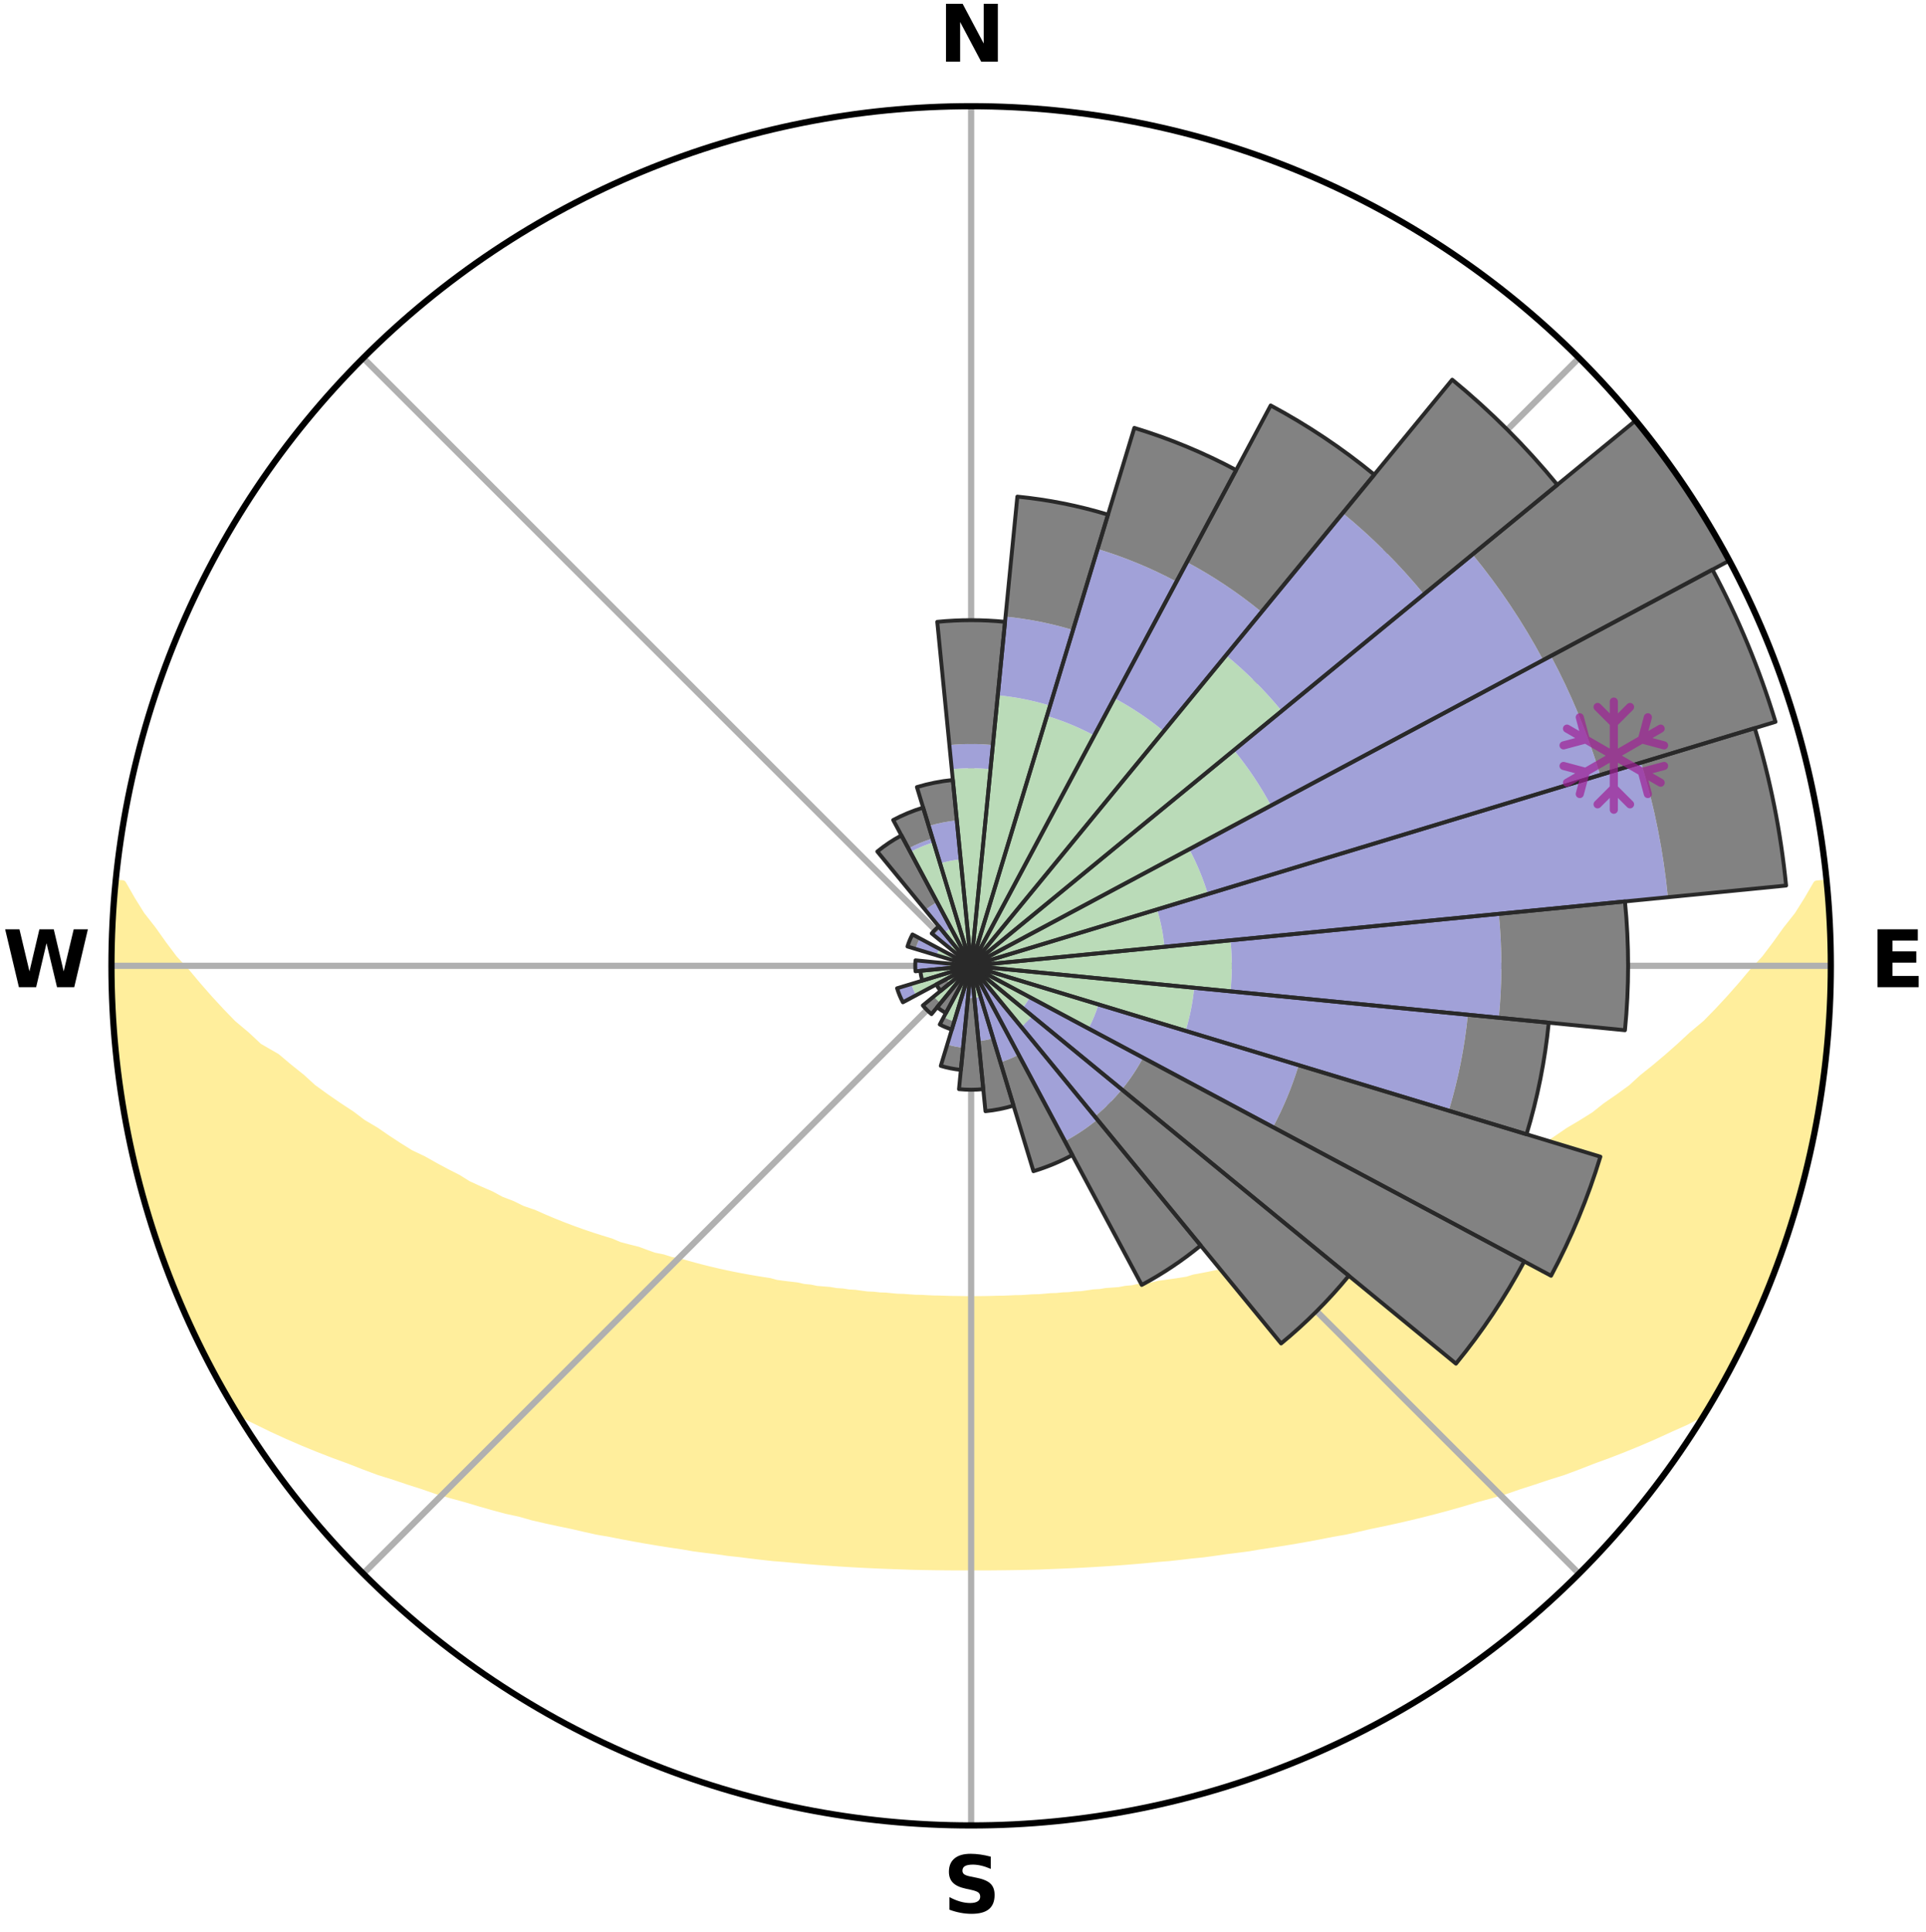 <?xml version="1.0" encoding="utf-8" standalone="no"?>
<!DOCTYPE svg PUBLIC "-//W3C//DTD SVG 1.1//EN"
  "http://www.w3.org/Graphics/SVG/1.1/DTD/svg11.dtd">
<svg xmlns:xlink="http://www.w3.org/1999/xlink" width="248.41pt" height="249.158pt" viewBox="0 0 248.41 249.158" xmlns="http://www.w3.org/2000/svg" version="1.1">
 <title>Ski Rose for Breckenridge</title>
 <defs>
  <style type="text/css">*{stroke-linejoin: round; stroke-linecap: butt}</style>
 </defs>
 <g id="figure_1">
  <g id="patch_1">
   <path d="M 0 249.158 
L 248.41 249.158 
L 248.41 0 
L 0 0 
z
" style="fill: #ffffff"/>
  </g>
  <g id="axes_1">
   <g id="patch_2">
    <path d="M 236.135 124.579 
C 236.135 110.018 233.267 95.599 227.695 82.147 
C 222.122 68.695 213.955 56.471 203.659 46.175 
C 193.363 35.879 181.139 27.711 167.687 22.139 
C 154.235 16.567 139.815 13.699 125.255 13.699 
C 110.694 13.699 96.275 16.567 82.823 22.139 
C 69.371 27.711 57.147 35.879 46.851 46.175 
C 36.555 56.471 28.387 68.695 22.815 82.147 
C 17.243 95.599 14.375 110.018 14.375 124.579 
C 14.375 139.14 17.243 153.559 22.815 167.011 
C 28.387 180.463 36.555 192.687 46.851 202.983 
C 57.147 213.279 69.371 221.447 82.823 227.019 
C 96.275 232.591 110.694 235.459 125.255 235.459 
C 139.815 235.459 154.235 232.591 167.687 227.019 
C 181.139 221.447 193.363 213.279 203.659 202.983 
C 213.955 192.687 222.122 180.463 227.695 167.011 
C 233.267 153.559 236.135 139.14 236.135 124.579 
M 125.255 124.579 
C 125.255 124.579 125.255 124.579 125.255 124.579 
C 125.255 124.579 125.255 124.579 125.255 124.579 
C 125.255 124.579 125.255 124.579 125.255 124.579 
C 125.255 124.579 125.255 124.579 125.255 124.579 
C 125.255 124.579 125.255 124.579 125.255 124.579 
C 125.255 124.579 125.255 124.579 125.255 124.579 
C 125.255 124.579 125.255 124.579 125.255 124.579 
C 125.255 124.579 125.255 124.579 125.255 124.579 
C 125.255 124.579 125.255 124.579 125.255 124.579 
C 125.255 124.579 125.255 124.579 125.255 124.579 
C 125.255 124.579 125.255 124.579 125.255 124.579 
C 125.255 124.579 125.255 124.579 125.255 124.579 
C 125.255 124.579 125.255 124.579 125.255 124.579 
C 125.255 124.579 125.255 124.579 125.255 124.579 
C 125.255 124.579 125.255 124.579 125.255 124.579 
C 125.255 124.579 125.255 124.579 125.255 124.579 
z
" style="fill: #ffffff"/>
   </g>
   <g id="PolyCollection_1">
    <defs>
     <path id="m0b7e1c19b0" d="M 235.615 -135.206 
L 234.333 -135.082 
L 233.164 -133.072 
L 231.927 -131.103 
L 230.403 -129.17 
L 229.064 -127.297 
L 227.685 -125.473 
L 226.035 -123.7 
L 224.588 -121.978 
L 223.11 -120.307 
L 221.605 -118.686 
L 220.073 -117.117 
L 218.283 -115.621 
L 216.707 -114.159 
L 215.111 -112.749 
L 213.497 -111.391 
L 211.867 -110.085 
L 210.452 -108.789 
L 208.794 -107.583 
L 207.125 -106.429 
L 205.671 -105.273 
L 203.985 -104.218 
L 202.292 -103.215 
L 200.814 -102.197 
L 199.33 -101.223 
L 197.627 -100.364 
L 196.137 -99.478 
L 194.644 -98.635 
L 193.151 -97.834 
L 191.659 -97.074 
L 190.368 -96.267 
L 188.877 -95.585 
L 187.391 -94.941 
L 186.101 -94.242 
L 184.625 -93.673 
L 183.341 -93.041 
L 181.879 -92.543 
L 180.604 -91.976 
L 179.333 -91.44 
L 178.068 -90.933 
L 176.809 -90.456 
L 175.558 -90.007 
L 174.314 -89.586 
L 173.079 -89.191 
L 171.854 -88.822 
L 170.639 -88.479 
L 169.576 -88.043 
L 168.38 -87.747 
L 167.329 -87.355 
L 166.154 -87.102 
L 165.116 -86.752 
L 163.965 -86.539 
L 162.943 -86.227 
L 161.929 -85.933 
L 160.921 -85.656 
L 159.817 -85.514 
L 158.828 -85.27 
L 157.847 -85.041 
L 156.875 -84.827 
L 155.911 -84.627 
L 154.956 -84.441 
L 154.009 -84.267 
L 153.148 -83.995 
L 152.216 -83.846 
L 151.293 -83.708 
L 150.379 -83.58 
L 149.475 -83.461 
L 148.638 -83.25 
L 147.749 -83.151 
L 146.869 -83.059 
L 146.046 -82.879 
L 145.181 -82.803 
L 144.366 -82.644 
L 143.516 -82.581 
L 142.675 -82.523 
L 141.874 -82.389 
L 141.047 -82.342 
L 140.254 -82.224 
L 139.463 -82.115 
L 138.654 -82.082 
L 137.871 -81.987 
L 137.074 -81.96 
L 136.298 -81.878 
L 135.512 -81.856 
L 134.742 -81.786 
L 133.974 -81.722 
L 133.201 -81.708 
L 132.438 -81.654 
L 131.677 -81.608 
L 130.913 -81.598 
L 130.156 -81.561 
L 129.4 -81.53 
L 128.643 -81.523 
L 127.89 -81.501 
L 127.136 -81.485 
L 126.384 -81.475 
L 125.631 -81.472 
L 124.879 -81.472 
L 124.126 -81.48 
L 123.374 -81.493 
L 122.62 -81.5 
L 121.866 -81.522 
L 121.112 -81.55 
L 120.353 -81.559 
L 119.596 -81.596 
L 118.837 -81.639 
L 118.071 -81.651 
L 117.308 -81.704 
L 116.544 -81.764 
L 115.767 -81.782 
L 114.997 -81.852 
L 114.225 -81.93 
L 113.434 -81.956 
L 112.656 -82.045 
L 111.854 -82.077 
L 111.068 -82.18 
L 110.28 -82.292 
L 109.461 -82.336 
L 108.665 -82.463 
L 107.832 -82.517 
L 107.028 -82.66 
L 106.181 -82.726 
L 105.326 -82.796 
L 104.507 -82.966 
L 103.637 -83.051 
L 102.811 -83.242 
L 101.925 -83.344 
L 101.03 -83.454 
L 100.126 -83.572 
L 99.28 -83.807 
L 98.361 -83.947 
L 97.432 -84.097 
L 96.495 -84.259 
L 95.548 -84.433 
L 94.593 -84.619 
L 93.629 -84.819 
L 92.656 -85.033 
L 91.675 -85.262 
L 90.686 -85.506 
L 89.69 -85.767 
L 88.686 -86.044 
L 87.675 -86.338 
L 86.538 -86.532 
L 85.51 -86.863 
L 84.349 -87.096 
L 83.306 -87.466 
L 82.259 -87.857 
L 81.067 -88.154 
L 79.863 -88.473 
L 78.797 -88.931 
L 77.576 -89.299 
L 76.346 -89.692 
L 75.106 -90.113 
L 73.858 -90.56 
L 72.603 -91.036 
L 71.342 -91.541 
L 70.076 -92.076 
L 68.804 -92.641 
L 67.347 -93.138 
L 66.066 -93.767 
L 64.594 -94.335 
L 63.307 -95.032 
L 61.826 -95.673 
L 60.339 -96.353 
L 59.051 -97.157 
L 57.562 -97.914 
L 56.073 -98.713 
L 54.584 -99.553 
L 52.884 -100.364 
L 51.398 -101.292 
L 49.917 -102.263 
L 48.442 -103.277 
L 46.754 -104.277 
L 45.294 -105.382 
L 43.619 -106.481 
L 41.954 -107.631 
L 40.299 -108.833 
L 38.886 -110.126 
L 37.259 -111.428 
L 35.648 -112.782 
L 33.355 -114.108 
L 31.781 -115.579 
L 29.993 -117.082 
L 28.464 -118.659 
L 26.961 -120.287 
L 25.487 -121.967 
L 24.042 -123.696 
L 22.396 -125.477 
L 21.022 -127.308 
L 19.688 -129.188 
L 18.172 -131.129 
L 16.945 -133.103 
L 15.793 -135.119 
L 14.944 -135.201 
L 14.944 -135.201 
L 14.779 -133.274 
L 14.647 -131.344 
L 14.547 -129.413 
L 14.48 -127.48 
L 14.444 -125.546 
L 14.44 -123.612 
L 14.468 -121.678 
L 14.526 -119.745 
L 14.615 -117.812 
L 14.735 -115.881 
L 14.894 -113.953 
L 15.284 -112.049 
L 15.493 -110.129 
L 15.732 -108.211 
L 15.999 -106.296 
L 16.297 -104.385 
L 16.623 -102.478 
L 17.181 -100.62 
L 17.539 -98.719 
L 17.951 -96.828 
L 18.423 -94.952 
L 19.061 -93.123 
L 19.53 -91.244 
L 20.25 -89.445 
L 20.81 -87.593 
L 21.402 -85.75 
L 22.173 -83.974 
L 22.828 -82.152 
L 23.627 -80.39 
L 24.382 -78.609 
L 25.231 -76.87 
L 26.032 -75.108 
L 26.993 -73.427 
L 27.813 -71.672 
L 28.816 -70.017 
L 29.721 -68.306 
L 31.091 -66.875 
L 33.131 -65.89 
L 35.117 -64.918 
L 37.116 -64.003 
L 39.117 -63.138 
L 41.117 -62.32 
L 43.112 -61.548 
L 45.098 -60.819 
L 47.004 -60.074 
L 48.902 -59.368 
L 50.858 -58.758 
L 52.734 -58.126 
L 54.6 -57.53 
L 56.392 -56.908 
L 58.234 -56.378 
L 60.062 -55.88 
L 61.821 -55.353 
L 63.569 -54.856 
L 65.305 -54.387 
L 67.077 -54.004 
L 68.74 -53.53 
L 70.438 -53.14 
L 72.122 -52.774 
L 73.792 -52.431 
L 75.409 -52.053 
L 77.016 -51.698 
L 78.647 -51.419 
L 80.23 -51.105 
L 81.802 -50.811 
L 83.362 -50.534 
L 84.912 -50.276 
L 86.449 -50.034 
L 87.976 -49.809 
L 89.468 -49.551 
L 90.973 -49.355 
L 92.468 -49.174 
L 93.933 -48.962 
L 95.407 -48.805 
L 96.855 -48.621 
L 98.296 -48.449 
L 99.729 -48.291 
L 101.166 -48.18 
L 102.584 -48.044 
L 103.995 -47.919 
L 105.399 -47.804 
L 106.798 -47.7 
L 108.19 -47.605 
L 109.577 -47.52 
L 110.959 -47.443 
L 112.335 -47.375 
L 113.708 -47.315 
L 115.076 -47.263 
L 116.441 -47.218 
L 117.801 -47.168 
L 119.16 -47.14 
L 120.517 -47.119 
L 121.872 -47.104 
L 123.226 -47.093 
L 124.579 -47.094 
L 125.931 -47.094 
L 127.284 -47.093 
L 128.637 -47.105 
L 129.992 -47.12 
L 131.349 -47.141 
L 132.709 -47.169 
L 134.071 -47.205 
L 135.434 -47.263 
L 136.802 -47.315 
L 138.174 -47.375 
L 139.551 -47.443 
L 140.933 -47.52 
L 142.32 -47.605 
L 143.712 -47.7 
L 145.11 -47.805 
L 146.515 -47.919 
L 147.925 -48.044 
L 149.343 -48.181 
L 150.78 -48.293 
L 152.213 -48.452 
L 153.653 -48.623 
L 155.118 -48.766 
L 156.576 -48.963 
L 158.041 -49.175 
L 159.535 -49.358 
L 161.041 -49.553 
L 162.533 -49.81 
L 164.059 -50.037 
L 165.597 -50.278 
L 167.146 -50.537 
L 168.707 -50.812 
L 170.278 -51.108 
L 171.862 -51.421 
L 173.492 -51.7 
L 175.098 -52.056 
L 176.716 -52.433 
L 178.387 -52.776 
L 180.071 -53.142 
L 181.768 -53.532 
L 183.479 -53.947 
L 185.203 -54.389 
L 186.939 -54.858 
L 188.687 -55.356 
L 190.445 -55.883 
L 192.273 -56.381 
L 194.115 -56.91 
L 195.908 -57.532 
L 197.772 -58.129 
L 199.65 -58.76 
L 201.605 -59.37 
L 203.502 -60.077 
L 205.409 -60.822 
L 207.395 -61.55 
L 209.39 -62.323 
L 211.389 -63.14 
L 213.391 -64.005 
L 215.389 -64.921 
L 217.454 -65.842 
L 219.415 -66.878 
L 220.788 -68.306 
L 221.713 -70.005 
L 222.685 -71.679 
L 223.598 -73.385 
L 224.4 -75.147 
L 225.323 -76.849 
L 226.141 -78.603 
L 226.853 -80.403 
L 227.651 -82.165 
L 228.404 -83.948 
L 229.097 -85.754 
L 229.743 -87.578 
L 230.313 -89.427 
L 230.849 -91.285 
L 231.528 -93.1 
L 232.05 -94.962 
L 232.489 -96.846 
L 233.022 -98.707 
L 233.43 -100.597 
L 233.868 -102.482 
L 234.261 -104.376 
L 234.612 -106.279 
L 234.815 -108.205 
L 235.185 -110.106 
L 235.41 -112.028 
L 235.594 -113.955 
L 235.738 -115.884 
L 235.844 -117.815 
L 235.911 -119.748 
L 236.066 -121.677 
L 236.062 -123.612 
L 236.107 -125.546 
L 236.031 -127.48 
L 235.923 -129.411 
L 235.907 -131.347 
L 235.733 -133.274 
L 235.615 -135.206 
z
" style="stroke: #ffee9c"/>
    </defs>
    <g clip-path="url(#p449628e84f)">
     <use xlink:href="#m0b7e1c19b0" x="0" y="249.158" style="fill: #ffee9c; stroke: #ffee9c"/>
    </g>
   </g>
   <g id="matplotlib.axis_1">
    <g id="xtick_1">
     <g id="line2d_1">
      <path d="M 125.255 124.579 
L 125.255 13.699 
" clip-path="url(#p449628e84f)" style="fill: none; stroke: #b0b0b0; stroke-width: 0.8; stroke-linecap: square"/>
     </g>
     <g id="text_1">
      <!-- N -->
      <g transform="translate(121.07 7.958) scale(0.1 -0.1)">
       <defs>
        <path id="DejaVuSans-Bold-4e" d="M 588 4666 
L 1931 4666 
L 3628 1466 
L 3628 4666 
L 4769 4666 
L 4769 0 
L 3425 0 
L 1728 3200 
L 1728 0 
L 588 0 
L 588 4666 
z
" transform="scale(0.016)"/>
       </defs>
       <use xlink:href="#DejaVuSans-Bold-4e"/>
      </g>
     </g>
    </g>
    <g id="xtick_2">
     <g id="line2d_2">
      <path d="M 125.255 124.579 
L 203.659 46.175 
" clip-path="url(#p449628e84f)" style="fill: none; stroke: #b0b0b0; stroke-width: 0.8; stroke-linecap: square"/>
     </g>
    </g>
    <g id="xtick_3">
     <g id="line2d_3">
      <path d="M 125.255 124.579 
L 236.135 124.579 
" clip-path="url(#p449628e84f)" style="fill: none; stroke: #b0b0b0; stroke-width: 0.8; stroke-linecap: square"/>
     </g>
     <g id="text_2">
      <!-- E -->
      <g transform="translate(241.219 127.338) scale(0.1 -0.1)">
       <defs>
        <path id="DejaVuSans-Bold-45" d="M 588 4666 
L 3834 4666 
L 3834 3756 
L 1791 3756 
L 1791 2888 
L 3713 2888 
L 3713 1978 
L 1791 1978 
L 1791 909 
L 3903 909 
L 3903 0 
L 588 0 
L 588 4666 
z
" transform="scale(0.016)"/>
       </defs>
       <use xlink:href="#DejaVuSans-Bold-45"/>
      </g>
     </g>
    </g>
    <g id="xtick_4">
     <g id="line2d_4">
      <path d="M 125.255 124.579 
L 203.659 202.983 
" clip-path="url(#p449628e84f)" style="fill: none; stroke: #b0b0b0; stroke-width: 0.8; stroke-linecap: square"/>
     </g>
    </g>
    <g id="xtick_5">
     <g id="line2d_5">
      <path d="M 125.255 124.579 
L 125.255 235.459 
" clip-path="url(#p449628e84f)" style="fill: none; stroke: #b0b0b0; stroke-width: 0.8; stroke-linecap: square"/>
     </g>
     <g id="text_3">
      <!-- S -->
      <g transform="translate(121.654 246.718) scale(0.1 -0.1)">
       <defs>
        <path id="DejaVuSans-Bold-53" d="M 3834 4519 
L 3834 3531 
Q 3450 3703 3084 3790 
Q 2719 3878 2394 3878 
Q 1963 3878 1756 3759 
Q 1550 3641 1550 3391 
Q 1550 3203 1689 3098 
Q 1828 2994 2194 2919 
L 2706 2816 
Q 3484 2659 3812 2340 
Q 4141 2022 4141 1434 
Q 4141 663 3683 286 
Q 3225 -91 2284 -91 
Q 1841 -91 1394 -6 
Q 947 78 500 244 
L 500 1259 
Q 947 1022 1364 901 
Q 1781 781 2169 781 
Q 2563 781 2772 912 
Q 2981 1044 2981 1288 
Q 2981 1506 2839 1625 
Q 2697 1744 2272 1838 
L 1806 1941 
Q 1106 2091 782 2419 
Q 459 2747 459 3303 
Q 459 4000 909 4375 
Q 1359 4750 2203 4750 
Q 2588 4750 2994 4692 
Q 3400 4634 3834 4519 
z
" transform="scale(0.016)"/>
       </defs>
       <use xlink:href="#DejaVuSans-Bold-53"/>
      </g>
     </g>
    </g>
    <g id="xtick_6">
     <g id="line2d_6">
      <path d="M 125.255 124.579 
L 46.851 202.983 
" clip-path="url(#p449628e84f)" style="fill: none; stroke: #b0b0b0; stroke-width: 0.8; stroke-linecap: square"/>
     </g>
    </g>
    <g id="xtick_7">
     <g id="line2d_7">
      <path d="M 125.255 124.579 
L 14.375 124.579 
" clip-path="url(#p449628e84f)" style="fill: none; stroke: #b0b0b0; stroke-width: 0.8; stroke-linecap: square"/>
     </g>
     <g id="text_4">
      <!-- W -->
      <g transform="translate(0.36 127.338) scale(0.1 -0.1)">
       <defs>
        <path id="DejaVuSans-Bold-57" d="M 191 4666 
L 1344 4666 
L 2150 1275 
L 2950 4666 
L 4109 4666 
L 4909 1275 
L 5716 4666 
L 6859 4666 
L 5759 0 
L 4372 0 
L 3525 3547 
L 2688 0 
L 1300 0 
L 191 4666 
z
" transform="scale(0.016)"/>
       </defs>
       <use xlink:href="#DejaVuSans-Bold-57"/>
      </g>
     </g>
    </g>
    <g id="xtick_8">
     <g id="line2d_8">
      <path d="M 125.255 124.579 
L 46.851 46.175 
" clip-path="url(#p449628e84f)" style="fill: none; stroke: #b0b0b0; stroke-width: 0.8; stroke-linecap: square"/>
     </g>
    </g>
   </g>
   <g id="matplotlib.axis_2"/>
   <g id="patch_3">
    <path d="M 125.255 124.579 
C 125.255 124.579 125.255 124.579 125.255 124.579 
C 125.255 124.579 125.255 124.579 125.255 124.579 
L 125.255 124.579 
C 125.255 124.579 125.255 124.579 125.255 124.579 
C 125.255 124.579 125.255 124.579 125.255 124.579 
z
" clip-path="url(#p449628e84f)" style="fill: #d9d9d9"/>
   </g>
   <g id="patch_4">
    <path d="M 125.255 124.579 
C 125.255 124.579 125.255 124.579 125.255 124.579 
C 125.255 124.579 125.255 124.579 125.255 124.579 
L 125.255 124.579 
C 125.255 124.579 125.255 124.579 125.255 124.579 
C 125.255 124.579 125.255 124.579 125.255 124.579 
z
" clip-path="url(#p449628e84f)" style="fill: #d9d9d9"/>
   </g>
   <g id="patch_5">
    <path d="M 125.255 124.579 
C 125.255 124.579 125.255 124.579 125.255 124.579 
C 125.255 124.579 125.255 124.579 125.255 124.579 
L 125.255 124.579 
C 125.255 124.579 125.255 124.579 125.255 124.579 
C 125.255 124.579 125.255 124.579 125.255 124.579 
z
" clip-path="url(#p449628e84f)" style="fill: #d9d9d9"/>
   </g>
   <g id="patch_6">
    <path d="M 125.255 124.579 
C 125.255 124.579 125.255 124.579 125.255 124.579 
C 125.255 124.579 125.255 124.579 125.255 124.579 
L 125.255 124.579 
C 125.255 124.579 125.255 124.579 125.255 124.579 
C 125.255 124.579 125.255 124.579 125.255 124.579 
z
" clip-path="url(#p449628e84f)" style="fill: #d9d9d9"/>
   </g>
   <g id="patch_7">
    <path d="M 125.255 124.579 
C 125.255 124.579 125.255 124.579 125.255 124.579 
C 125.255 124.579 125.255 124.579 125.255 124.579 
L 125.255 124.579 
C 125.255 124.579 125.255 124.579 125.255 124.579 
C 125.255 124.579 125.255 124.579 125.255 124.579 
z
" clip-path="url(#p449628e84f)" style="fill: #d9d9d9"/>
   </g>
   <g id="patch_8">
    <path d="M 125.255 124.579 
C 125.255 124.579 125.255 124.579 125.255 124.579 
C 125.255 124.579 125.255 124.579 125.255 124.579 
L 125.255 124.579 
C 125.255 124.579 125.255 124.579 125.255 124.579 
C 125.255 124.579 125.255 124.579 125.255 124.579 
z
" clip-path="url(#p449628e84f)" style="fill: #d9d9d9"/>
   </g>
   <g id="patch_9">
    <path d="M 125.255 124.579 
C 125.255 124.579 125.255 124.579 125.255 124.579 
C 125.255 124.579 125.255 124.579 125.255 124.579 
L 125.255 124.579 
C 125.255 124.579 125.255 124.579 125.255 124.579 
C 125.255 124.579 125.255 124.579 125.255 124.579 
z
" clip-path="url(#p449628e84f)" style="fill: #d9d9d9"/>
   </g>
   <g id="patch_10">
    <path d="M 125.255 124.579 
C 125.255 124.579 125.255 124.579 125.255 124.579 
C 125.255 124.579 125.255 124.579 125.255 124.579 
L 125.255 124.579 
C 125.255 124.579 125.255 124.579 125.255 124.579 
C 125.255 124.579 125.255 124.579 125.255 124.579 
z
" clip-path="url(#p449628e84f)" style="fill: #d9d9d9"/>
   </g>
   <g id="patch_11">
    <path d="M 125.255 124.579 
C 125.255 124.579 125.255 124.579 125.255 124.579 
C 125.255 124.579 125.255 124.579 125.255 124.579 
L 125.255 124.579 
C 125.255 124.579 125.255 124.579 125.255 124.579 
C 125.255 124.579 125.255 124.579 125.255 124.579 
z
" clip-path="url(#p449628e84f)" style="fill: #d9d9d9"/>
   </g>
   <g id="patch_12">
    <path d="M 125.255 124.579 
C 125.255 124.579 125.255 124.579 125.255 124.579 
C 125.255 124.579 125.255 124.579 125.255 124.579 
L 125.255 124.579 
C 125.255 124.579 125.255 124.579 125.255 124.579 
C 125.255 124.579 125.255 124.579 125.255 124.579 
z
" clip-path="url(#p449628e84f)" style="fill: #d9d9d9"/>
   </g>
   <g id="patch_13">
    <path d="M 125.255 124.579 
C 125.255 124.579 125.255 124.579 125.255 124.579 
C 125.255 124.579 125.255 124.579 125.255 124.579 
L 125.255 124.579 
C 125.255 124.579 125.255 124.579 125.255 124.579 
C 125.255 124.579 125.255 124.579 125.255 124.579 
z
" clip-path="url(#p449628e84f)" style="fill: #d9d9d9"/>
   </g>
   <g id="patch_14">
    <path d="M 125.255 124.579 
C 125.255 124.579 125.255 124.579 125.255 124.579 
C 125.255 124.579 125.255 124.579 125.255 124.579 
L 125.255 124.579 
C 125.255 124.579 125.255 124.579 125.255 124.579 
C 125.255 124.579 125.255 124.579 125.255 124.579 
z
" clip-path="url(#p449628e84f)" style="fill: #d9d9d9"/>
   </g>
   <g id="patch_15">
    <path d="M 125.255 124.579 
C 125.255 124.579 125.255 124.579 125.255 124.579 
C 125.255 124.579 125.255 124.579 125.255 124.579 
L 125.255 124.579 
C 125.255 124.579 125.255 124.579 125.255 124.579 
C 125.255 124.579 125.255 124.579 125.255 124.579 
z
" clip-path="url(#p449628e84f)" style="fill: #d9d9d9"/>
   </g>
   <g id="patch_16">
    <path d="M 125.255 124.579 
C 125.255 124.579 125.255 124.579 125.255 124.579 
C 125.255 124.579 125.255 124.579 125.255 124.579 
L 125.255 124.579 
C 125.255 124.579 125.255 124.579 125.255 124.579 
C 125.255 124.579 125.255 124.579 125.255 124.579 
z
" clip-path="url(#p449628e84f)" style="fill: #d9d9d9"/>
   </g>
   <g id="patch_17">
    <path d="M 125.255 124.579 
C 125.255 124.579 125.255 124.579 125.255 124.579 
C 125.255 124.579 125.255 124.579 125.255 124.579 
L 125.255 124.579 
C 125.255 124.579 125.255 124.579 125.255 124.579 
C 125.255 124.579 125.255 124.579 125.255 124.579 
z
" clip-path="url(#p449628e84f)" style="fill: #d9d9d9"/>
   </g>
   <g id="patch_18">
    <path d="M 125.255 124.579 
C 125.255 124.579 125.255 124.579 125.255 124.579 
C 125.255 124.579 125.255 124.579 125.255 124.579 
L 125.255 124.579 
C 125.255 124.579 125.255 124.579 125.255 124.579 
C 125.255 124.579 125.255 124.579 125.255 124.579 
z
" clip-path="url(#p449628e84f)" style="fill: #d9d9d9"/>
   </g>
   <g id="patch_19">
    <path d="M 125.255 124.579 
C 125.255 124.579 125.255 124.579 125.255 124.579 
C 125.255 124.579 125.255 124.579 125.255 124.579 
L 125.255 124.579 
C 125.255 124.579 125.255 124.579 125.255 124.579 
C 125.255 124.579 125.255 124.579 125.255 124.579 
z
" clip-path="url(#p449628e84f)" style="fill: #d9d9d9"/>
   </g>
   <g id="patch_20">
    <path d="M 125.255 124.579 
C 125.255 124.579 125.255 124.579 125.255 124.579 
C 125.255 124.579 125.255 124.579 125.255 124.579 
L 125.255 124.579 
C 125.255 124.579 125.255 124.579 125.255 124.579 
C 125.255 124.579 125.255 124.579 125.255 124.579 
z
" clip-path="url(#p449628e84f)" style="fill: #d9d9d9"/>
   </g>
   <g id="patch_21">
    <path d="M 125.255 124.579 
C 125.255 124.579 125.255 124.579 125.255 124.579 
C 125.255 124.579 125.255 124.579 125.255 124.579 
L 125.255 124.579 
C 125.255 124.579 125.255 124.579 125.255 124.579 
C 125.255 124.579 125.255 124.579 125.255 124.579 
z
" clip-path="url(#p449628e84f)" style="fill: #d9d9d9"/>
   </g>
   <g id="patch_22">
    <path d="M 125.255 124.579 
C 125.255 124.579 125.255 124.579 125.255 124.579 
C 125.255 124.579 125.255 124.579 125.255 124.579 
L 125.255 124.579 
C 125.255 124.579 125.255 124.579 125.255 124.579 
C 125.255 124.579 125.255 124.579 125.255 124.579 
z
" clip-path="url(#p449628e84f)" style="fill: #d9d9d9"/>
   </g>
   <g id="patch_23">
    <path d="M 125.255 124.579 
C 125.255 124.579 125.255 124.579 125.255 124.579 
C 125.255 124.579 125.255 124.579 125.255 124.579 
L 125.255 124.579 
C 125.255 124.579 125.255 124.579 125.255 124.579 
C 125.255 124.579 125.255 124.579 125.255 124.579 
z
" clip-path="url(#p449628e84f)" style="fill: #d9d9d9"/>
   </g>
   <g id="patch_24">
    <path d="M 125.255 124.579 
C 125.255 124.579 125.255 124.579 125.255 124.579 
C 125.255 124.579 125.255 124.579 125.255 124.579 
L 125.255 124.579 
C 125.255 124.579 125.255 124.579 125.255 124.579 
C 125.255 124.579 125.255 124.579 125.255 124.579 
z
" clip-path="url(#p449628e84f)" style="fill: #d9d9d9"/>
   </g>
   <g id="patch_25">
    <path d="M 125.255 124.579 
C 125.255 124.579 125.255 124.579 125.255 124.579 
C 125.255 124.579 125.255 124.579 125.255 124.579 
L 125.255 124.579 
C 125.255 124.579 125.255 124.579 125.255 124.579 
C 125.255 124.579 125.255 124.579 125.255 124.579 
z
" clip-path="url(#p449628e84f)" style="fill: #d9d9d9"/>
   </g>
   <g id="patch_26">
    <path d="M 125.255 124.579 
C 125.255 124.579 125.255 124.579 125.255 124.579 
C 125.255 124.579 125.255 124.579 125.255 124.579 
L 125.255 124.579 
C 125.255 124.579 125.255 124.579 125.255 124.579 
C 125.255 124.579 125.255 124.579 125.255 124.579 
z
" clip-path="url(#p449628e84f)" style="fill: #d9d9d9"/>
   </g>
   <g id="patch_27">
    <path d="M 125.255 124.579 
C 125.255 124.579 125.255 124.579 125.255 124.579 
C 125.255 124.579 125.255 124.579 125.255 124.579 
L 125.255 124.579 
C 125.255 124.579 125.255 124.579 125.255 124.579 
C 125.255 124.579 125.255 124.579 125.255 124.579 
z
" clip-path="url(#p449628e84f)" style="fill: #d9d9d9"/>
   </g>
   <g id="patch_28">
    <path d="M 125.255 124.579 
C 125.255 124.579 125.255 124.579 125.255 124.579 
C 125.255 124.579 125.255 124.579 125.255 124.579 
L 125.255 124.579 
C 125.255 124.579 125.255 124.579 125.255 124.579 
C 125.255 124.579 125.255 124.579 125.255 124.579 
z
" clip-path="url(#p449628e84f)" style="fill: #d9d9d9"/>
   </g>
   <g id="patch_29">
    <path d="M 125.255 124.579 
C 125.255 124.579 125.255 124.579 125.255 124.579 
C 125.255 124.579 125.255 124.579 125.255 124.579 
L 125.255 124.579 
C 125.255 124.579 125.255 124.579 125.255 124.579 
C 125.255 124.579 125.255 124.579 125.255 124.579 
z
" clip-path="url(#p449628e84f)" style="fill: #d9d9d9"/>
   </g>
   <g id="patch_30">
    <path d="M 125.255 124.579 
C 125.255 124.579 125.255 124.579 125.255 124.579 
C 125.255 124.579 125.255 124.579 125.255 124.579 
L 125.255 124.579 
C 125.255 124.579 125.255 124.579 125.255 124.579 
C 125.255 124.579 125.255 124.579 125.255 124.579 
z
" clip-path="url(#p449628e84f)" style="fill: #d9d9d9"/>
   </g>
   <g id="patch_31">
    <path d="M 125.255 124.579 
C 125.255 124.579 125.255 124.579 125.255 124.579 
C 125.255 124.579 125.255 124.579 125.255 124.579 
L 125.255 124.579 
C 125.255 124.579 125.255 124.579 125.255 124.579 
C 125.255 124.579 125.255 124.579 125.255 124.579 
z
" clip-path="url(#p449628e84f)" style="fill: #d9d9d9"/>
   </g>
   <g id="patch_32">
    <path d="M 125.255 124.579 
C 125.255 124.579 125.255 124.579 125.255 124.579 
C 125.255 124.579 125.255 124.579 125.255 124.579 
L 125.255 124.579 
C 125.255 124.579 125.255 124.579 125.255 124.579 
C 125.255 124.579 125.255 124.579 125.255 124.579 
z
" clip-path="url(#p449628e84f)" style="fill: #d9d9d9"/>
   </g>
   <g id="patch_33">
    <path d="M 125.255 124.579 
C 125.255 124.579 125.255 124.579 125.255 124.579 
C 125.255 124.579 125.255 124.579 125.255 124.579 
L 125.255 124.579 
C 125.255 124.579 125.255 124.579 125.255 124.579 
C 125.255 124.579 125.255 124.579 125.255 124.579 
z
" clip-path="url(#p449628e84f)" style="fill: #d9d9d9"/>
   </g>
   <g id="patch_34">
    <path d="M 125.255 124.579 
C 125.255 124.579 125.255 124.579 125.255 124.579 
C 125.255 124.579 125.255 124.579 125.255 124.579 
L 125.255 124.579 
C 125.255 124.579 125.255 124.579 125.255 124.579 
C 125.255 124.579 125.255 124.579 125.255 124.579 
z
" clip-path="url(#p449628e84f)" style="fill: #d9d9d9"/>
   </g>
   <g id="patch_35">
    <path d="M 125.255 124.579 
C 125.255 124.579 125.255 124.579 125.255 124.579 
C 125.255 124.579 125.255 124.579 125.255 124.579 
L 127.753 99.215 
C 126.923 99.133 126.089 99.092 125.255 99.092 
C 124.421 99.092 123.587 99.133 122.757 99.215 
z
" clip-path="url(#p449628e84f)" style="fill: #badbb8"/>
   </g>
   <g id="patch_36">
    <path d="M 125.255 124.579 
C 125.255 124.579 125.255 124.579 125.255 124.579 
C 125.255 124.579 125.255 124.579 125.255 124.579 
L 135.435 91.02 
C 134.337 90.686 133.222 90.407 132.097 90.183 
C 130.971 89.959 129.835 89.791 128.692 89.678 
z
" clip-path="url(#p449628e84f)" style="fill: #badbb8"/>
   </g>
   <g id="patch_37">
    <path d="M 125.255 124.579 
C 125.255 124.579 125.255 124.579 125.255 124.579 
C 125.255 124.579 125.255 124.579 125.255 124.579 
L 141.133 94.873 
C 140.161 94.353 139.164 93.881 138.145 93.459 
C 137.126 93.037 136.088 92.666 135.033 92.346 
z
" clip-path="url(#p449628e84f)" style="fill: #badbb8"/>
   </g>
   <g id="patch_38">
    <path d="M 125.255 124.579 
C 125.255 124.579 125.255 124.579 125.255 124.579 
C 125.255 124.579 125.255 124.579 125.255 124.579 
L 150.094 94.313 
C 149.103 93.5 148.073 92.736 147.007 92.024 
C 145.942 91.312 144.842 90.653 143.712 90.049 
z
" clip-path="url(#p449628e84f)" style="fill: #badbb8"/>
   </g>
   <g id="patch_39">
    <path d="M 125.255 124.579 
C 125.255 124.579 125.255 124.579 125.255 124.579 
C 125.255 124.579 125.255 124.579 125.255 124.579 
L 165.309 91.707 
C 164.233 90.396 163.094 89.139 161.894 87.939 
C 160.695 86.74 159.438 85.6 158.127 84.525 
z
" clip-path="url(#p449628e84f)" style="fill: #badbb8"/>
   </g>
   <g id="patch_40">
    <path d="M 125.255 124.579 
C 125.255 124.579 125.255 124.579 125.255 124.579 
C 125.255 124.579 125.255 124.579 125.255 124.579 
L 163.926 103.909 
C 163.25 102.643 162.512 101.411 161.714 100.218 
C 160.917 99.024 160.061 97.871 159.151 96.761 
z
" clip-path="url(#p449628e84f)" style="fill: #badbb8"/>
   </g>
   <g id="patch_41">
    <path d="M 125.255 124.579 
C 125.255 124.579 125.255 124.579 125.255 124.579 
C 125.255 124.579 125.255 124.579 125.255 124.579 
L 155.782 115.319 
C 155.479 114.319 155.127 113.336 154.728 112.371 
C 154.328 111.406 153.881 110.462 153.389 109.541 
z
" clip-path="url(#p449628e84f)" style="fill: #badbb8"/>
   </g>
   <g id="patch_42">
    <path d="M 125.255 124.579 
C 125.255 124.579 125.255 124.579 125.255 124.579 
C 125.255 124.579 125.255 124.579 125.255 124.579 
L 150.193 122.123 
C 150.112 121.307 149.992 120.495 149.832 119.69 
C 149.672 118.886 149.472 118.09 149.234 117.305 
z
" clip-path="url(#p449628e84f)" style="fill: #badbb8"/>
   </g>
   <g id="patch_43">
    <path d="M 125.255 124.579 
C 125.255 124.579 125.255 124.579 125.255 124.579 
C 125.255 124.579 125.255 124.579 125.255 124.579 
L 158.712 127.874 
C 158.82 126.779 158.874 125.679 158.874 124.579 
C 158.874 123.479 158.82 122.379 158.712 121.284 
z
" clip-path="url(#p449628e84f)" style="fill: #badbb8"/>
   </g>
   <g id="patch_44">
    <path d="M 125.255 124.579 
C 125.255 124.579 125.255 124.579 125.255 124.579 
C 125.255 124.579 125.255 124.579 125.255 124.579 
L 152.92 132.971 
C 153.195 132.066 153.425 131.147 153.609 130.219 
C 153.794 129.291 153.933 128.354 154.026 127.413 
z
" clip-path="url(#p449628e84f)" style="fill: #badbb8"/>
   </g>
   <g id="patch_45">
    <path d="M 125.255 124.579 
C 125.255 124.579 125.255 124.579 125.255 124.579 
C 125.255 124.579 125.255 124.579 125.255 124.579 
L 140.389 132.668 
C 140.654 132.173 140.894 131.665 141.109 131.146 
C 141.324 130.627 141.513 130.098 141.676 129.56 
z
" clip-path="url(#p449628e84f)" style="fill: #badbb8"/>
   </g>
   <g id="patch_46">
    <path d="M 125.255 124.579 
C 125.255 124.579 125.255 124.579 125.255 124.579 
C 125.255 124.579 125.255 124.579 125.255 124.579 
L 131.887 130.022 
C 132.066 129.805 132.233 129.579 132.389 129.346 
C 132.545 129.112 132.689 128.871 132.822 128.624 
z
" clip-path="url(#p449628e84f)" style="fill: #badbb8"/>
   </g>
   <g id="patch_47">
    <path d="M 125.255 124.579 
C 125.255 124.579 125.255 124.579 125.255 124.579 
C 125.255 124.579 125.255 124.579 125.255 124.579 
L 131.722 132.46 
C 131.98 132.248 132.228 132.024 132.464 131.788 
C 132.7 131.552 132.924 131.304 133.135 131.047 
z
" clip-path="url(#p449628e84f)" style="fill: #badbb8"/>
   </g>
   <g id="patch_48">
    <path d="M 125.255 124.579 
C 125.255 124.579 125.255 124.579 125.255 124.579 
C 125.255 124.579 125.255 124.579 125.255 124.579 
L 126.236 126.414 
C 126.296 126.382 126.354 126.347 126.411 126.309 
C 126.468 126.272 126.522 126.231 126.575 126.188 
z
" clip-path="url(#p449628e84f)" style="fill: #badbb8"/>
   </g>
   <g id="patch_49">
    <path d="M 125.255 124.579 
C 125.255 124.579 125.255 124.579 125.255 124.579 
C 125.255 124.579 125.255 124.579 125.255 124.579 
L 126.109 127.395 
C 126.201 127.367 126.292 127.335 126.381 127.298 
C 126.47 127.261 126.557 127.22 126.642 127.175 
z
" clip-path="url(#p449628e84f)" style="fill: #badbb8"/>
   </g>
   <g id="patch_50">
    <path d="M 125.255 124.579 
C 125.255 124.579 125.255 124.579 125.255 124.579 
C 125.255 124.579 125.255 124.579 125.255 124.579 
L 125.663 128.721 
C 125.798 128.708 125.933 128.688 126.067 128.661 
C 126.2 128.634 126.333 128.601 126.463 128.562 
z
" clip-path="url(#p449628e84f)" style="fill: #badbb8"/>
   </g>
   <g id="patch_51">
    <path d="M 125.255 124.579 
C 125.255 124.579 125.255 124.579 125.255 124.579 
C 125.255 124.579 125.255 124.579 125.255 124.579 
L 125.051 126.65 
C 125.119 126.657 125.187 126.66 125.255 126.66 
C 125.323 126.66 125.391 126.657 125.459 126.65 
z
" clip-path="url(#p449628e84f)" style="fill: #badbb8"/>
   </g>
   <g id="patch_52">
    <path d="M 125.255 124.579 
C 125.255 124.579 125.255 124.579 125.255 124.579 
C 125.255 124.579 125.255 124.579 125.255 124.579 
L 124.401 127.395 
C 124.493 127.423 124.586 127.447 124.681 127.465 
C 124.775 127.484 124.871 127.498 124.966 127.508 
z
" clip-path="url(#p449628e84f)" style="fill: #badbb8"/>
   </g>
   <g id="patch_53">
    <path d="M 125.255 124.579 
C 125.255 124.579 125.255 124.579 125.255 124.579 
C 125.255 124.579 125.255 124.579 125.255 124.579 
L 121.718 131.196 
C 121.934 131.312 122.157 131.417 122.384 131.511 
C 122.61 131.605 122.842 131.688 123.077 131.759 
z
" clip-path="url(#p449628e84f)" style="fill: #badbb8"/>
   </g>
   <g id="patch_54">
    <path d="M 125.255 124.579 
C 125.255 124.579 125.255 124.579 125.255 124.579 
C 125.255 124.579 125.255 124.579 125.255 124.579 
L 123.935 126.188 
C 123.987 126.231 124.042 126.272 124.099 126.309 
C 124.155 126.347 124.214 126.382 124.274 126.414 
z
" clip-path="url(#p449628e84f)" style="fill: #badbb8"/>
   </g>
   <g id="patch_55">
    <path d="M 125.255 124.579 
C 125.255 124.579 125.255 124.579 125.255 124.579 
C 125.255 124.579 125.255 124.579 125.255 124.579 
L 120.429 128.54 
C 120.559 128.698 120.696 128.849 120.84 128.994 
C 120.985 129.138 121.136 129.275 121.294 129.405 
z
" clip-path="url(#p449628e84f)" style="fill: #badbb8"/>
   </g>
   <g id="patch_56">
    <path d="M 125.255 124.579 
C 125.255 124.579 125.255 124.579 125.255 124.579 
C 125.255 124.579 125.255 124.579 125.255 124.579 
L 122.076 126.278 
C 122.132 126.382 122.192 126.483 122.258 126.582 
C 122.323 126.68 122.394 126.774 122.469 126.866 
z
" clip-path="url(#p449628e84f)" style="fill: #badbb8"/>
   </g>
   <g id="patch_57">
    <path d="M 125.255 124.579 
C 125.255 124.579 125.255 124.579 125.255 124.579 
C 125.255 124.579 125.255 124.579 125.255 124.579 
L 117.542 126.919 
C 117.619 127.171 117.708 127.42 117.809 127.663 
C 117.91 127.907 118.023 128.146 118.147 128.378 
z
" clip-path="url(#p449628e84f)" style="fill: #badbb8"/>
   </g>
   <g id="patch_58">
    <path d="M 125.255 124.579 
C 125.255 124.579 125.255 124.579 125.255 124.579 
C 125.255 124.579 125.255 124.579 125.255 124.579 
L 118.706 125.224 
C 118.727 125.438 118.759 125.652 118.801 125.863 
C 118.843 126.074 118.895 126.283 118.958 126.489 
z
" clip-path="url(#p449628e84f)" style="fill: #badbb8"/>
   </g>
   <g id="patch_59">
    <path d="M 125.255 124.579 
C 125.255 124.579 125.255 124.579 125.255 124.579 
C 125.255 124.579 125.255 124.579 125.255 124.579 
L 122.326 124.291 
C 122.317 124.386 122.312 124.483 122.312 124.579 
C 122.312 124.675 122.317 124.772 122.326 124.868 
z
" clip-path="url(#p449628e84f)" style="fill: #badbb8"/>
   </g>
   <g id="patch_60">
    <path d="M 125.255 124.579 
C 125.255 124.579 125.255 124.579 125.255 124.579 
C 125.255 124.579 125.255 124.579 125.255 124.579 
L 125.255 124.579 
C 125.255 124.579 125.255 124.579 125.255 124.579 
C 125.255 124.579 125.255 124.579 125.255 124.579 
z
" clip-path="url(#p449628e84f)" style="fill: #badbb8"/>
   </g>
   <g id="patch_61">
    <path d="M 125.255 124.579 
C 125.255 124.579 125.255 124.579 125.255 124.579 
C 125.255 124.579 125.255 124.579 125.255 124.579 
L 121.151 122.386 
C 121.079 122.52 121.014 122.658 120.956 122.798 
C 120.898 122.939 120.846 123.083 120.802 123.228 
z
" clip-path="url(#p449628e84f)" style="fill: #badbb8"/>
   </g>
   <g id="patch_62">
    <path d="M 125.255 124.579 
C 125.255 124.579 125.255 124.579 125.255 124.579 
C 125.255 124.579 125.255 124.579 125.255 124.579 
L 123.646 123.259 
C 123.603 123.312 123.562 123.366 123.525 123.423 
C 123.487 123.48 123.452 123.538 123.42 123.598 
z
" clip-path="url(#p449628e84f)" style="fill: #badbb8"/>
   </g>
   <g id="patch_63">
    <path d="M 125.255 124.579 
C 125.255 124.579 125.255 124.579 125.255 124.579 
C 125.255 124.579 125.255 124.579 125.255 124.579 
L 122.968 121.793 
C 122.877 121.868 122.79 121.947 122.706 122.03 
C 122.623 122.114 122.543 122.201 122.469 122.292 
z
" clip-path="url(#p449628e84f)" style="fill: #badbb8"/>
   </g>
   <g id="patch_64">
    <path d="M 125.255 124.579 
C 125.255 124.579 125.255 124.579 125.255 124.579 
C 125.255 124.579 125.255 124.579 125.255 124.579 
L 122.659 119.723 
C 122.501 119.808 122.346 119.901 122.196 120.001 
C 122.046 120.101 121.901 120.209 121.762 120.323 
z
" clip-path="url(#p449628e84f)" style="fill: #badbb8"/>
   </g>
   <g id="patch_65">
    <path d="M 125.255 124.579 
C 125.255 124.579 125.255 124.579 125.255 124.579 
C 125.255 124.579 125.255 124.579 125.255 124.579 
L 120.422 108.648 
C 119.901 108.806 119.387 108.99 118.884 109.198 
C 118.381 109.407 117.888 109.64 117.407 109.897 
z
" clip-path="url(#p449628e84f)" style="fill: #badbb8"/>
   </g>
   <g id="patch_66">
    <path d="M 125.255 124.579 
C 125.255 124.579 125.255 124.579 125.255 124.579 
C 125.255 124.579 125.255 124.579 125.255 124.579 
L 123.902 110.842 
C 123.452 110.886 123.005 110.952 122.562 111.041 
C 122.119 111.129 121.68 111.239 121.248 111.37 
z
" clip-path="url(#p449628e84f)" style="fill: #badbb8"/>
   </g>
   <g id="patch_67">
    <path d="M 122.757 99.215 
C 123.587 99.133 124.421 99.092 125.255 99.092 
C 126.089 99.092 126.923 99.133 127.753 99.215 
L 128.059 96.108 
C 127.127 96.016 126.191 95.97 125.255 95.97 
C 124.318 95.97 123.383 96.016 122.451 96.108 
z
" clip-path="url(#p449628e84f)" style="fill: #a1a1d8"/>
   </g>
   <g id="patch_68">
    <path d="M 128.692 89.678 
C 129.835 89.791 130.971 89.959 132.097 90.183 
C 133.222 90.407 134.337 90.686 135.435 91.02 
L 138.393 81.269 
C 136.975 80.839 135.537 80.479 134.084 80.19 
C 132.631 79.901 131.165 79.684 129.691 79.538 
z
" clip-path="url(#p449628e84f)" style="fill: #a1a1d8"/>
   </g>
   <g id="patch_69">
    <path d="M 135.033 92.346 
C 136.088 92.666 137.126 93.037 138.145 93.459 
C 139.164 93.881 140.161 94.353 141.133 94.873 
L 151.741 75.027 
C 150.119 74.16 148.456 73.373 146.757 72.669 
C 145.058 71.965 143.325 71.346 141.565 70.812 
z
" clip-path="url(#p449628e84f)" style="fill: #a1a1d8"/>
   </g>
   <g id="patch_70">
    <path d="M 143.712 90.049 
C 144.842 90.653 145.942 91.312 147.007 92.024 
C 148.073 92.736 149.103 93.5 150.094 94.313 
L 162.711 78.938 
C 161.217 77.712 159.664 76.56 158.057 75.487 
C 156.451 74.413 154.792 73.419 153.088 72.508 
z
" clip-path="url(#p449628e84f)" style="fill: #a1a1d8"/>
   </g>
   <g id="patch_71">
    <path d="M 158.127 84.525 
C 159.438 85.6 160.695 86.74 161.894 87.939 
C 163.094 89.139 164.233 90.396 165.309 91.707 
L 183.655 76.651 
C 182.086 74.74 180.425 72.906 178.676 71.158 
C 176.927 69.409 175.094 67.748 173.183 66.179 
z
" clip-path="url(#p449628e84f)" style="fill: #a1a1d8"/>
   </g>
   <g id="patch_72">
    <path d="M 159.151 96.761 
C 160.061 97.871 160.917 99.024 161.714 100.218 
C 162.512 101.411 163.25 102.643 163.926 103.909 
L 199.032 85.144 
C 197.741 82.73 196.333 80.38 194.811 78.103 
C 193.29 75.826 191.658 73.626 189.921 71.509 
z
" clip-path="url(#p449628e84f)" style="fill: #a1a1d8"/>
   </g>
   <g id="patch_73">
    <path d="M 153.389 109.541 
C 153.881 110.462 154.328 111.406 154.728 112.371 
C 155.127 113.336 155.479 114.319 155.782 115.319 
L 206.39 99.967 
C 205.584 97.311 204.649 94.697 203.587 92.133 
C 202.525 89.569 201.338 87.059 200.029 84.611 
z
" clip-path="url(#p449628e84f)" style="fill: #a1a1d8"/>
   </g>
   <g id="patch_74">
    <path d="M 149.234 117.305 
C 149.472 118.09 149.672 118.886 149.832 119.69 
C 149.992 120.495 150.112 121.307 150.193 122.123 
L 215.122 115.728 
C 214.832 112.786 214.398 109.861 213.821 106.962 
C 213.245 104.063 212.526 101.194 211.668 98.366 
z
" clip-path="url(#p449628e84f)" style="fill: #a1a1d8"/>
   </g>
   <g id="patch_75">
    <path d="M 158.712 121.284 
C 158.82 122.379 158.874 123.479 158.874 124.579 
C 158.874 125.679 158.82 126.779 158.712 127.874 
L 193.314 131.282 
C 193.533 129.055 193.643 126.818 193.643 124.579 
C 193.643 122.341 193.533 120.104 193.314 117.876 
z
" clip-path="url(#p449628e84f)" style="fill: #a1a1d8"/>
   </g>
   <g id="patch_76">
    <path d="M 154.026 127.413 
C 153.933 128.354 153.794 129.291 153.609 130.219 
C 153.425 131.147 153.195 132.066 152.92 132.971 
L 186.859 143.267 
C 187.471 141.25 187.983 139.205 188.394 137.138 
C 188.805 135.072 189.115 132.986 189.321 130.889 
z
" clip-path="url(#p449628e84f)" style="fill: #a1a1d8"/>
   </g>
   <g id="patch_77">
    <path d="M 141.676 129.56 
C 141.513 130.098 141.324 130.627 141.109 131.146 
C 140.894 131.665 140.654 132.173 140.389 132.668 
L 164.187 145.389 
C 164.868 144.114 165.486 142.807 166.039 141.472 
C 166.592 140.138 167.079 138.776 167.499 137.394 
z
" clip-path="url(#p449628e84f)" style="fill: #a1a1d8"/>
   </g>
   <g id="patch_78">
    <path d="M 132.822 128.624 
C 132.689 128.871 132.545 129.112 132.389 129.346 
C 132.233 129.579 132.066 129.805 131.887 130.022 
L 144.692 140.531 
C 145.214 139.895 145.705 139.233 146.162 138.549 
C 146.619 137.864 147.043 137.158 147.431 136.432 
z
" clip-path="url(#p449628e84f)" style="fill: #a1a1d8"/>
   </g>
   <g id="patch_79">
    <path d="M 133.135 131.047 
C 132.924 131.304 132.7 131.552 132.464 131.788 
C 132.228 132.024 131.98 132.248 131.722 132.46 
L 141.206 144.016 
C 141.843 143.494 142.453 142.941 143.035 142.359 
C 143.617 141.777 144.17 141.167 144.692 140.531 
z
" clip-path="url(#p449628e84f)" style="fill: #a1a1d8"/>
   </g>
   <g id="patch_80">
    <path d="M 126.575 126.188 
C 126.522 126.231 126.468 126.272 126.411 126.309 
C 126.354 126.347 126.296 126.382 126.236 126.414 
L 137.349 147.206 
C 138.09 146.81 138.81 146.378 139.509 145.911 
C 140.207 145.445 140.882 144.944 141.531 144.412 
z
" clip-path="url(#p449628e84f)" style="fill: #a1a1d8"/>
   </g>
   <g id="patch_81">
    <path d="M 126.642 127.175 
C 126.557 127.22 126.47 127.261 126.381 127.298 
C 126.292 127.335 126.201 127.367 126.109 127.395 
L 129.027 137.015 
C 129.434 136.892 129.835 136.748 130.228 136.586 
C 130.621 136.423 131.006 136.241 131.381 136.04 
z
" clip-path="url(#p449628e84f)" style="fill: #a1a1d8"/>
   </g>
   <g id="patch_82">
    <path d="M 126.463 128.562 
C 126.333 128.601 126.2 128.634 126.067 128.661 
C 125.933 128.688 125.798 128.708 125.663 128.721 
L 126.212 134.293 
C 126.53 134.261 126.846 134.215 127.159 134.152 
C 127.472 134.09 127.783 134.012 128.088 133.919 
z
" clip-path="url(#p449628e84f)" style="fill: #a1a1d8"/>
   </g>
   <g id="patch_83">
    <path d="M 125.459 126.65 
C 125.391 126.657 125.323 126.66 125.255 126.66 
C 125.187 126.66 125.119 126.657 125.051 126.65 
L 124.847 128.721 
C 124.982 128.734 125.119 128.741 125.255 128.741 
C 125.391 128.741 125.527 128.734 125.663 128.721 
z
" clip-path="url(#p449628e84f)" style="fill: #a1a1d8"/>
   </g>
   <g id="patch_84">
    <path d="M 124.966 127.508 
C 124.871 127.498 124.775 127.484 124.681 127.465 
C 124.586 127.447 124.493 127.423 124.401 127.395 
L 122.175 134.733 
C 122.507 134.834 122.844 134.918 123.185 134.986 
C 123.525 135.054 123.869 135.105 124.215 135.139 
z
" clip-path="url(#p449628e84f)" style="fill: #a1a1d8"/>
   </g>
   <g id="patch_85">
    <path d="M 123.077 131.759 
C 122.842 131.688 122.61 131.605 122.384 131.511 
C 122.157 131.417 121.934 131.312 121.718 131.196 
L 121.718 131.196 
C 121.934 131.312 122.157 131.417 122.384 131.511 
C 122.61 131.605 122.842 131.688 123.077 131.759 
z
" clip-path="url(#p449628e84f)" style="fill: #a1a1d8"/>
   </g>
   <g id="patch_86">
    <path d="M 124.274 126.414 
C 124.214 126.382 124.155 126.347 124.099 126.309 
C 124.042 126.272 123.987 126.231 123.935 126.188 
L 123.935 126.188 
C 123.987 126.231 124.042 126.272 124.099 126.309 
C 124.155 126.347 124.214 126.382 124.274 126.414 
z
" clip-path="url(#p449628e84f)" style="fill: #a1a1d8"/>
   </g>
   <g id="patch_87">
    <path d="M 121.294 129.405 
C 121.136 129.275 120.985 129.138 120.84 128.994 
C 120.696 128.849 120.559 128.698 120.429 128.54 
L 120.429 128.54 
C 120.559 128.698 120.696 128.849 120.84 128.994 
C 120.985 129.138 121.136 129.275 121.294 129.405 
z
" clip-path="url(#p449628e84f)" style="fill: #a1a1d8"/>
   </g>
   <g id="patch_88">
    <path d="M 122.469 126.866 
C 122.394 126.774 122.323 126.68 122.258 126.582 
C 122.192 126.483 122.132 126.382 122.076 126.278 
L 122.076 126.278 
C 122.132 126.382 122.192 126.483 122.258 126.582 
C 122.323 126.68 122.394 126.774 122.469 126.866 
z
" clip-path="url(#p449628e84f)" style="fill: #a1a1d8"/>
   </g>
   <g id="patch_89">
    <path d="M 118.147 128.378 
C 118.023 128.146 117.91 127.907 117.809 127.663 
C 117.708 127.42 117.619 127.171 117.542 126.919 
L 115.704 127.476 
C 115.799 127.789 115.909 128.096 116.034 128.398 
C 116.159 128.7 116.299 128.996 116.453 129.284 
z
" clip-path="url(#p449628e84f)" style="fill: #a1a1d8"/>
   </g>
   <g id="patch_90">
    <path d="M 118.958 126.489 
C 118.895 126.283 118.843 126.074 118.801 125.863 
C 118.759 125.652 118.727 125.438 118.706 125.224 
L 118.706 125.224 
C 118.727 125.438 118.759 125.652 118.801 125.863 
C 118.843 126.074 118.895 126.283 118.958 126.489 
z
" clip-path="url(#p449628e84f)" style="fill: #a1a1d8"/>
   </g>
   <g id="patch_91">
    <path d="M 122.326 124.868 
C 122.317 124.772 122.312 124.675 122.312 124.579 
C 122.312 124.483 122.317 124.386 122.326 124.291 
L 118.081 123.872 
C 118.058 124.107 118.046 124.343 118.046 124.579 
C 118.046 124.815 118.058 125.051 118.081 125.286 
z
" clip-path="url(#p449628e84f)" style="fill: #a1a1d8"/>
   </g>
   <g id="patch_92">
    <path d="M 125.255 124.579 
C 125.255 124.579 125.255 124.579 125.255 124.579 
C 125.255 124.579 125.255 124.579 125.255 124.579 
L 125.255 124.579 
C 125.255 124.579 125.255 124.579 125.255 124.579 
C 125.255 124.579 125.255 124.579 125.255 124.579 
z
" clip-path="url(#p449628e84f)" style="fill: #a1a1d8"/>
   </g>
   <g id="patch_93">
    <path d="M 120.802 123.228 
C 120.846 123.083 120.898 122.939 120.956 122.798 
C 121.014 122.658 121.079 122.52 121.151 122.386 
L 118.638 121.042 
C 118.522 121.259 118.417 121.481 118.323 121.708 
C 118.229 121.935 118.146 122.166 118.075 122.401 
z
" clip-path="url(#p449628e84f)" style="fill: #a1a1d8"/>
   </g>
   <g id="patch_94">
    <path d="M 123.42 123.598 
C 123.452 123.538 123.487 123.48 123.525 123.423 
C 123.562 123.366 123.603 123.312 123.646 123.259 
L 123.646 123.259 
C 123.603 123.312 123.562 123.366 123.525 123.423 
C 123.487 123.48 123.452 123.538 123.42 123.598 
z
" clip-path="url(#p449628e84f)" style="fill: #a1a1d8"/>
   </g>
   <g id="patch_95">
    <path d="M 122.469 122.292 
C 122.543 122.201 122.623 122.114 122.706 122.03 
C 122.79 121.947 122.877 121.868 122.968 121.793 
L 121.294 119.753 
C 121.136 119.883 120.985 120.02 120.84 120.165 
C 120.696 120.309 120.559 120.461 120.429 120.619 
z
" clip-path="url(#p449628e84f)" style="fill: #a1a1d8"/>
   </g>
   <g id="patch_96">
    <path d="M 121.762 120.323 
C 121.901 120.209 122.046 120.101 122.196 120.001 
C 122.346 119.901 122.501 119.808 122.659 119.723 
L 120.868 116.371 
C 120.599 116.515 120.338 116.672 120.084 116.841 
C 119.831 117.01 119.586 117.192 119.351 117.385 
z
" clip-path="url(#p449628e84f)" style="fill: #a1a1d8"/>
   </g>
   <g id="patch_97">
    <path d="M 117.407 109.897 
C 117.888 109.64 118.381 109.407 118.884 109.198 
C 119.387 108.99 119.901 108.806 120.422 108.648 
L 120.273 108.158 
C 119.736 108.321 119.207 108.51 118.688 108.725 
C 118.169 108.94 117.661 109.18 117.166 109.445 
z
" clip-path="url(#p449628e84f)" style="fill: #a1a1d8"/>
   </g>
   <g id="patch_98">
    <path d="M 121.248 111.37 
C 121.68 111.239 122.119 111.129 122.562 111.041 
C 123.005 110.952 123.452 110.886 123.902 110.842 
L 123.408 105.826 
C 122.794 105.886 122.183 105.977 121.579 106.097 
C 120.974 106.217 120.375 106.367 119.785 106.546 
z
" clip-path="url(#p449628e84f)" style="fill: #a1a1d8"/>
   </g>
   <g id="patch_99">
    <path d="M 122.451 96.108 
C 123.383 96.016 124.318 95.97 125.255 95.97 
C 126.191 95.97 127.127 96.016 128.059 96.108 
L 129.625 80.21 
C 128.173 80.067 126.714 79.995 125.255 79.995 
C 123.796 79.995 122.337 80.067 120.885 80.21 
z
" clip-path="url(#p449628e84f)" style="fill: #828282"/>
   </g>
   <g id="patch_100">
    <path d="M 129.691 79.538 
C 131.165 79.684 132.631 79.901 134.084 80.19 
C 135.537 80.479 136.975 80.839 138.393 81.269 
L 142.908 66.384 
C 141.003 65.806 139.071 65.322 137.119 64.934 
C 135.167 64.546 133.197 64.254 131.216 64.058 
z
" clip-path="url(#p449628e84f)" style="fill: #828282"/>
   </g>
   <g id="patch_101">
    <path d="M 141.565 70.812 
C 143.325 71.346 145.058 71.965 146.757 72.669 
C 148.456 73.373 150.119 74.16 151.741 75.027 
L 159.434 60.634 
C 157.341 59.515 155.195 58.5 153.002 57.591 
C 150.809 56.683 148.574 55.883 146.303 55.194 
z
" clip-path="url(#p449628e84f)" style="fill: #828282"/>
   </g>
   <g id="patch_102">
    <path d="M 153.088 72.508 
C 154.792 73.419 156.451 74.413 158.057 75.487 
C 159.664 76.56 161.217 77.712 162.711 78.938 
L 177.247 61.227 
C 175.173 59.525 173.017 57.926 170.787 56.436 
C 168.556 54.945 166.254 53.566 163.888 52.301 
z
" clip-path="url(#p449628e84f)" style="fill: #828282"/>
   </g>
   <g id="patch_103">
    <path d="M 173.183 66.179 
C 175.094 67.748 176.927 69.409 178.676 71.158 
C 180.425 72.906 182.086 74.74 183.655 76.651 
L 200.86 62.531 
C 198.829 60.056 196.678 57.683 194.415 55.419 
C 192.151 53.156 189.777 51.004 187.303 48.974 
z
" clip-path="url(#p449628e84f)" style="fill: #828282"/>
   </g>
   <g id="patch_104">
    <path d="M 189.921 71.509 
C 191.658 73.626 193.29 75.826 194.811 78.103 
C 196.333 80.38 197.741 82.73 199.032 85.144 
L 223.042 72.311 
C 221.331 69.11 219.465 65.995 217.448 62.977 
C 215.432 59.96 213.269 57.043 210.966 54.238 
z
" clip-path="url(#p449628e84f)" style="fill: #828282"/>
   </g>
   <g id="patch_105">
    <path d="M 200.029 84.611 
C 201.338 87.059 202.525 89.569 203.587 92.133 
C 204.649 94.697 205.584 97.311 206.39 99.967 
L 228.998 93.109 
C 227.968 89.713 226.772 86.37 225.414 83.092 
C 224.056 79.813 222.538 76.604 220.865 73.474 
z
" clip-path="url(#p449628e84f)" style="fill: #828282"/>
   </g>
   <g id="patch_106">
    <path d="M 211.668 98.366 
C 212.526 101.194 213.245 104.063 213.821 106.962 
C 214.398 109.861 214.832 112.786 215.122 115.728 
L 230.366 114.227 
C 230.027 110.786 229.519 107.364 228.845 103.974 
C 228.17 100.583 227.33 97.228 226.326 93.919 
z
" clip-path="url(#p449628e84f)" style="fill: #828282"/>
   </g>
   <g id="patch_107">
    <path d="M 193.314 117.876 
C 193.533 120.104 193.643 122.341 193.643 124.579 
C 193.643 126.818 193.533 129.055 193.314 131.282 
L 209.582 132.885 
C 209.854 130.124 209.99 127.353 209.99 124.579 
C 209.99 121.806 209.854 119.034 209.582 116.274 
z
" clip-path="url(#p449628e84f)" style="fill: #828282"/>
   </g>
   <g id="patch_108">
    <path d="M 189.321 130.889 
C 189.115 132.986 188.805 135.072 188.394 137.138 
C 187.983 139.205 187.471 141.25 186.859 143.267 
L 196.889 146.309 
C 197.601 143.964 198.196 141.586 198.674 139.183 
C 199.152 136.78 199.512 134.355 199.752 131.916 
z
" clip-path="url(#p449628e84f)" style="fill: #828282"/>
   </g>
   <g id="patch_109">
    <path d="M 167.499 137.394 
C 167.079 138.776 166.592 140.138 166.039 141.472 
C 165.486 142.807 164.868 144.114 164.187 145.389 
L 200.052 164.559 
C 201.361 162.111 202.548 159.6 203.611 157.035 
C 204.673 154.47 205.609 151.855 206.414 149.199 
z
" clip-path="url(#p449628e84f)" style="fill: #828282"/>
   </g>
   <g id="patch_110">
    <path d="M 147.431 136.432 
C 147.043 137.158 146.619 137.864 146.162 138.549 
C 145.705 139.233 145.214 139.895 144.692 140.531 
L 187.785 175.896 
C 189.464 173.849 191.043 171.721 192.514 169.52 
C 193.985 167.318 195.347 165.046 196.595 162.711 
z
" clip-path="url(#p449628e84f)" style="fill: #828282"/>
   </g>
   <g id="patch_111">
    <path d="M 144.692 140.531 
C 144.17 141.167 143.617 141.777 143.035 142.359 
C 142.453 142.941 141.843 143.494 141.206 144.016 
L 165.232 173.292 
C 166.827 171.983 168.356 170.597 169.814 169.139 
C 171.273 167.68 172.659 166.151 173.967 164.556 
z
" clip-path="url(#p449628e84f)" style="fill: #828282"/>
   </g>
   <g id="patch_112">
    <path d="M 141.531 144.412 
C 140.882 144.944 140.207 145.445 139.509 145.911 
C 138.81 146.378 138.09 146.81 137.349 147.206 
L 147.256 165.74 
C 148.603 165.02 149.914 164.234 151.184 163.385 
C 152.454 162.537 153.682 161.626 154.863 160.657 
z
" clip-path="url(#p449628e84f)" style="fill: #828282"/>
   </g>
   <g id="patch_113">
    <path d="M 131.381 136.04 
C 131.006 136.241 130.621 136.423 130.228 136.586 
C 129.835 136.748 129.434 136.892 129.027 137.015 
L 133.292 151.073 
C 134.159 150.81 135.013 150.504 135.85 150.157 
C 136.687 149.811 137.507 149.423 138.306 148.996 
z
" clip-path="url(#p449628e84f)" style="fill: #828282"/>
   </g>
   <g id="patch_114">
    <path d="M 128.088 133.919 
C 127.783 134.012 127.472 134.09 127.159 134.152 
C 126.846 134.215 126.53 134.261 126.212 134.293 
L 127.102 143.333 
C 127.716 143.272 128.326 143.181 128.931 143.061 
C 129.536 142.941 130.135 142.791 130.725 142.612 
z
" clip-path="url(#p449628e84f)" style="fill: #828282"/>
   </g>
   <g id="patch_115">
    <path d="M 125.663 128.721 
C 125.527 128.734 125.391 128.741 125.255 128.741 
C 125.119 128.741 124.982 128.734 124.847 128.721 
L 123.688 140.487 
C 124.209 140.538 124.732 140.563 125.255 140.563 
C 125.778 140.563 126.301 140.538 126.822 140.487 
z
" clip-path="url(#p449628e84f)" style="fill: #828282"/>
   </g>
   <g id="patch_116">
    <path d="M 124.215 135.139 
C 123.869 135.105 123.525 135.054 123.185 134.986 
C 122.844 134.918 122.507 134.834 122.175 134.733 
L 121.34 137.485 
C 121.762 137.613 122.191 137.72 122.624 137.806 
C 123.057 137.892 123.494 137.957 123.933 138 
z
" clip-path="url(#p449628e84f)" style="fill: #828282"/>
   </g>
   <g id="patch_117">
    <path d="M 123.077 131.759 
C 122.842 131.688 122.61 131.605 122.384 131.511 
C 122.157 131.417 121.934 131.312 121.718 131.196 
L 121.21 132.146 
C 121.458 132.278 121.712 132.399 121.971 132.506 
C 122.231 132.614 122.495 132.708 122.764 132.79 
z
" clip-path="url(#p449628e84f)" style="fill: #828282"/>
   </g>
   <g id="patch_118">
    <path d="M 124.274 126.414 
C 124.214 126.382 124.155 126.347 124.099 126.309 
C 124.042 126.272 123.987 126.231 123.935 126.188 
L 120.876 129.914 
C 121.051 130.058 121.233 130.192 121.42 130.318 
C 121.608 130.443 121.802 130.559 122.001 130.666 
z
" clip-path="url(#p449628e84f)" style="fill: #828282"/>
   </g>
   <g id="patch_119">
    <path d="M 121.294 129.405 
C 121.136 129.275 120.985 129.138 120.84 128.994 
C 120.696 128.849 120.559 128.698 120.429 128.54 
L 119.025 129.692 
C 119.192 129.896 119.369 130.092 119.556 130.278 
C 119.742 130.465 119.938 130.642 120.142 130.809 
z
" clip-path="url(#p449628e84f)" style="fill: #828282"/>
   </g>
   <g id="patch_120">
    <path d="M 122.469 126.866 
C 122.394 126.774 122.323 126.68 122.258 126.582 
C 122.192 126.483 122.132 126.382 122.076 126.278 
L 120.759 126.982 
C 120.838 127.129 120.924 127.272 121.017 127.411 
C 121.109 127.55 121.209 127.684 121.315 127.813 
z
" clip-path="url(#p449628e84f)" style="fill: #828282"/>
   </g>
   <g id="patch_121">
    <path d="M 116.453 129.284 
C 116.299 128.996 116.159 128.7 116.034 128.398 
C 115.909 128.096 115.799 127.789 115.704 127.476 
L 115.704 127.476 
C 115.799 127.789 115.909 128.096 116.034 128.398 
C 116.159 128.7 116.299 128.996 116.453 129.284 
z
" clip-path="url(#p449628e84f)" style="fill: #828282"/>
   </g>
   <g id="patch_122">
    <path d="M 118.958 126.489 
C 118.895 126.283 118.843 126.074 118.801 125.863 
C 118.759 125.652 118.727 125.438 118.706 125.224 
L 118.706 125.224 
C 118.727 125.438 118.759 125.652 118.801 125.863 
C 118.843 126.074 118.895 126.283 118.958 126.489 
z
" clip-path="url(#p449628e84f)" style="fill: #828282"/>
   </g>
   <g id="patch_123">
    <path d="M 118.081 125.286 
C 118.058 125.051 118.046 124.815 118.046 124.579 
C 118.046 124.343 118.058 124.107 118.081 123.872 
L 118.081 123.872 
C 118.058 124.107 118.046 124.343 118.046 124.579 
C 118.046 124.815 118.058 125.051 118.081 125.286 
z
" clip-path="url(#p449628e84f)" style="fill: #828282"/>
   </g>
   <g id="patch_124">
    <path d="M 125.255 124.579 
C 125.255 124.579 125.255 124.579 125.255 124.579 
C 125.255 124.579 125.255 124.579 125.255 124.579 
L 125.255 124.579 
C 125.255 124.579 125.255 124.579 125.255 124.579 
C 125.255 124.579 125.255 124.579 125.255 124.579 
z
" clip-path="url(#p449628e84f)" style="fill: #828282"/>
   </g>
   <g id="patch_125">
    <path d="M 118.075 122.401 
C 118.146 122.166 118.229 121.935 118.323 121.708 
C 118.417 121.481 118.522 121.259 118.638 121.042 
L 117.688 120.534 
C 117.555 120.782 117.435 121.036 117.328 121.296 
C 117.22 121.555 117.126 121.82 117.044 122.088 
z
" clip-path="url(#p449628e84f)" style="fill: #828282"/>
   </g>
   <g id="patch_126">
    <path d="M 123.42 123.598 
C 123.452 123.538 123.487 123.48 123.525 123.423 
C 123.562 123.366 123.603 123.312 123.646 123.259 
L 123.646 123.259 
C 123.603 123.312 123.562 123.366 123.525 123.423 
C 123.487 123.48 123.452 123.538 123.42 123.598 
z
" clip-path="url(#p449628e84f)" style="fill: #828282"/>
   </g>
   <g id="patch_127">
    <path d="M 120.429 120.619 
C 120.559 120.461 120.696 120.309 120.84 120.165 
C 120.985 120.02 121.136 119.883 121.294 119.753 
L 121.08 119.492 
C 120.914 119.629 120.754 119.774 120.602 119.926 
C 120.449 120.078 120.305 120.238 120.168 120.404 
z
" clip-path="url(#p449628e84f)" style="fill: #828282"/>
   </g>
   <g id="patch_128">
    <path d="M 119.351 117.385 
C 119.586 117.192 119.831 117.01 120.084 116.841 
C 120.338 116.672 120.599 116.515 120.868 116.371 
L 116.264 107.759 
C 115.714 108.053 115.178 108.374 114.659 108.721 
C 114.14 109.068 113.638 109.44 113.155 109.836 
z
" clip-path="url(#p449628e84f)" style="fill: #828282"/>
   </g>
   <g id="patch_129">
    <path d="M 117.166 109.445 
C 117.661 109.18 118.169 108.94 118.688 108.725 
C 119.207 108.51 119.736 108.321 120.273 108.158 
L 119.065 104.173 
C 118.397 104.376 117.739 104.611 117.095 104.878 
C 116.45 105.146 115.818 105.444 115.203 105.773 
z
" clip-path="url(#p449628e84f)" style="fill: #828282"/>
   </g>
   <g id="patch_130">
    <path d="M 119.785 106.546 
C 120.375 106.367 120.974 106.217 121.579 106.097 
C 122.183 105.977 122.794 105.886 123.408 105.826 
L 122.894 100.606 
C 122.109 100.683 121.329 100.799 120.555 100.953 
C 119.782 101.107 119.017 101.298 118.262 101.527 
z
" clip-path="url(#p449628e84f)" style="fill: #828282"/>
   </g>
   <g id="patch_131">
    <path d="M 125.255 124.579 
C 125.255 124.579 125.255 124.579 125.255 124.579 
C 125.255 124.579 125.255 124.579 125.255 124.579 
L 129.625 80.21 
C 128.173 80.067 126.714 79.995 125.255 79.995 
C 123.796 79.995 122.337 80.067 120.885 80.21 
L 125.255 124.579 
z
" clip-path="url(#p449628e84f)" style="fill: none; stroke: #292929; stroke-width: 0.5; stroke-linejoin: miter"/>
   </g>
   <g id="patch_132">
    <path d="M 125.255 124.579 
C 125.255 124.579 125.255 124.579 125.255 124.579 
C 125.255 124.579 125.255 124.579 125.255 124.579 
L 142.908 66.384 
C 141.003 65.806 139.071 65.322 137.119 64.934 
C 135.167 64.546 133.197 64.254 131.216 64.058 
L 125.255 124.579 
z
" clip-path="url(#p449628e84f)" style="fill: none; stroke: #292929; stroke-width: 0.5; stroke-linejoin: miter"/>
   </g>
   <g id="patch_133">
    <path d="M 125.255 124.579 
C 125.255 124.579 125.255 124.579 125.255 124.579 
C 125.255 124.579 125.255 124.579 125.255 124.579 
L 159.434 60.634 
C 157.341 59.515 155.195 58.5 153.002 57.591 
C 150.809 56.683 148.574 55.883 146.303 55.194 
L 125.255 124.579 
z
" clip-path="url(#p449628e84f)" style="fill: none; stroke: #292929; stroke-width: 0.5; stroke-linejoin: miter"/>
   </g>
   <g id="patch_134">
    <path d="M 125.255 124.579 
C 125.255 124.579 125.255 124.579 125.255 124.579 
C 125.255 124.579 125.255 124.579 125.255 124.579 
L 177.247 61.227 
C 175.173 59.525 173.017 57.926 170.787 56.436 
C 168.556 54.945 166.254 53.566 163.888 52.301 
L 125.255 124.579 
z
" clip-path="url(#p449628e84f)" style="fill: none; stroke: #292929; stroke-width: 0.5; stroke-linejoin: miter"/>
   </g>
   <g id="patch_135">
    <path d="M 125.255 124.579 
C 125.255 124.579 125.255 124.579 125.255 124.579 
C 125.255 124.579 125.255 124.579 125.255 124.579 
L 200.86 62.531 
C 198.829 60.056 196.678 57.683 194.415 55.419 
C 192.151 53.156 189.777 51.004 187.303 48.974 
L 125.255 124.579 
z
" clip-path="url(#p449628e84f)" style="fill: none; stroke: #292929; stroke-width: 0.5; stroke-linejoin: miter"/>
   </g>
   <g id="patch_136">
    <path d="M 125.255 124.579 
C 125.255 124.579 125.255 124.579 125.255 124.579 
C 125.255 124.579 125.255 124.579 125.255 124.579 
L 223.042 72.311 
C 221.331 69.11 219.465 65.995 217.448 62.977 
C 215.432 59.96 213.269 57.043 210.966 54.238 
L 125.255 124.579 
z
" clip-path="url(#p449628e84f)" style="fill: none; stroke: #292929; stroke-width: 0.5; stroke-linejoin: miter"/>
   </g>
   <g id="patch_137">
    <path d="M 125.255 124.579 
C 125.255 124.579 125.255 124.579 125.255 124.579 
C 125.255 124.579 125.255 124.579 125.255 124.579 
L 228.998 93.109 
C 227.968 89.713 226.772 86.37 225.414 83.092 
C 224.056 79.813 222.538 76.604 220.865 73.474 
L 125.255 124.579 
z
" clip-path="url(#p449628e84f)" style="fill: none; stroke: #292929; stroke-width: 0.5; stroke-linejoin: miter"/>
   </g>
   <g id="patch_138">
    <path d="M 125.255 124.579 
C 125.255 124.579 125.255 124.579 125.255 124.579 
C 125.255 124.579 125.255 124.579 125.255 124.579 
L 230.366 114.227 
C 230.027 110.786 229.519 107.364 228.845 103.974 
C 228.17 100.583 227.33 97.228 226.326 93.919 
L 125.255 124.579 
z
" clip-path="url(#p449628e84f)" style="fill: none; stroke: #292929; stroke-width: 0.5; stroke-linejoin: miter"/>
   </g>
   <g id="patch_139">
    <path d="M 125.255 124.579 
C 125.255 124.579 125.255 124.579 125.255 124.579 
C 125.255 124.579 125.255 124.579 125.255 124.579 
L 209.582 132.885 
C 209.854 130.124 209.99 127.353 209.99 124.579 
C 209.99 121.806 209.854 119.034 209.582 116.274 
L 125.255 124.579 
z
" clip-path="url(#p449628e84f)" style="fill: none; stroke: #292929; stroke-width: 0.5; stroke-linejoin: miter"/>
   </g>
   <g id="patch_140">
    <path d="M 125.255 124.579 
C 125.255 124.579 125.255 124.579 125.255 124.579 
C 125.255 124.579 125.255 124.579 125.255 124.579 
L 196.889 146.309 
C 197.601 143.964 198.196 141.586 198.674 139.183 
C 199.152 136.78 199.512 134.355 199.752 131.916 
L 125.255 124.579 
z
" clip-path="url(#p449628e84f)" style="fill: none; stroke: #292929; stroke-width: 0.5; stroke-linejoin: miter"/>
   </g>
   <g id="patch_141">
    <path d="M 125.255 124.579 
C 125.255 124.579 125.255 124.579 125.255 124.579 
C 125.255 124.579 125.255 124.579 125.255 124.579 
L 200.052 164.559 
C 201.361 162.111 202.548 159.6 203.611 157.035 
C 204.673 154.47 205.609 151.855 206.414 149.199 
L 125.255 124.579 
z
" clip-path="url(#p449628e84f)" style="fill: none; stroke: #292929; stroke-width: 0.5; stroke-linejoin: miter"/>
   </g>
   <g id="patch_142">
    <path d="M 125.255 124.579 
C 125.255 124.579 125.255 124.579 125.255 124.579 
C 125.255 124.579 125.255 124.579 125.255 124.579 
L 187.785 175.896 
C 189.464 173.849 191.043 171.721 192.514 169.52 
C 193.985 167.318 195.347 165.046 196.595 162.711 
L 125.255 124.579 
z
" clip-path="url(#p449628e84f)" style="fill: none; stroke: #292929; stroke-width: 0.5; stroke-linejoin: miter"/>
   </g>
   <g id="patch_143">
    <path d="M 125.255 124.579 
C 125.255 124.579 125.255 124.579 125.255 124.579 
C 125.255 124.579 125.255 124.579 125.255 124.579 
L 165.232 173.292 
C 166.827 171.983 168.356 170.597 169.814 169.139 
C 171.273 167.68 172.659 166.151 173.967 164.556 
L 125.255 124.579 
z
" clip-path="url(#p449628e84f)" style="fill: none; stroke: #292929; stroke-width: 0.5; stroke-linejoin: miter"/>
   </g>
   <g id="patch_144">
    <path d="M 125.255 124.579 
C 125.255 124.579 125.255 124.579 125.255 124.579 
C 125.255 124.579 125.255 124.579 125.255 124.579 
L 147.256 165.74 
C 148.603 165.02 149.914 164.234 151.184 163.385 
C 152.454 162.537 153.682 161.626 154.863 160.657 
L 125.255 124.579 
z
" clip-path="url(#p449628e84f)" style="fill: none; stroke: #292929; stroke-width: 0.5; stroke-linejoin: miter"/>
   </g>
   <g id="patch_145">
    <path d="M 125.255 124.579 
C 125.255 124.579 125.255 124.579 125.255 124.579 
C 125.255 124.579 125.255 124.579 125.255 124.579 
L 133.292 151.073 
C 134.159 150.81 135.013 150.504 135.85 150.157 
C 136.687 149.811 137.507 149.423 138.306 148.996 
L 125.255 124.579 
z
" clip-path="url(#p449628e84f)" style="fill: none; stroke: #292929; stroke-width: 0.5; stroke-linejoin: miter"/>
   </g>
   <g id="patch_146">
    <path d="M 125.255 124.579 
C 125.255 124.579 125.255 124.579 125.255 124.579 
C 125.255 124.579 125.255 124.579 125.255 124.579 
L 127.102 143.333 
C 127.716 143.272 128.326 143.181 128.931 143.061 
C 129.536 142.941 130.135 142.791 130.725 142.612 
L 125.255 124.579 
z
" clip-path="url(#p449628e84f)" style="fill: none; stroke: #292929; stroke-width: 0.5; stroke-linejoin: miter"/>
   </g>
   <g id="patch_147">
    <path d="M 125.255 124.579 
C 125.255 124.579 125.255 124.579 125.255 124.579 
C 125.255 124.579 125.255 124.579 125.255 124.579 
L 123.688 140.487 
C 124.209 140.538 124.732 140.563 125.255 140.563 
C 125.778 140.563 126.301 140.538 126.822 140.487 
L 125.255 124.579 
z
" clip-path="url(#p449628e84f)" style="fill: none; stroke: #292929; stroke-width: 0.5; stroke-linejoin: miter"/>
   </g>
   <g id="patch_148">
    <path d="M 125.255 124.579 
C 125.255 124.579 125.255 124.579 125.255 124.579 
C 125.255 124.579 125.255 124.579 125.255 124.579 
L 121.34 137.485 
C 121.762 137.613 122.191 137.72 122.624 137.806 
C 123.057 137.892 123.494 137.957 123.933 138 
L 125.255 124.579 
z
" clip-path="url(#p449628e84f)" style="fill: none; stroke: #292929; stroke-width: 0.5; stroke-linejoin: miter"/>
   </g>
   <g id="patch_149">
    <path d="M 125.255 124.579 
C 125.255 124.579 125.255 124.579 125.255 124.579 
C 125.255 124.579 125.255 124.579 125.255 124.579 
L 121.21 132.146 
C 121.458 132.278 121.712 132.399 121.971 132.506 
C 122.231 132.614 122.495 132.708 122.764 132.79 
L 125.255 124.579 
z
" clip-path="url(#p449628e84f)" style="fill: none; stroke: #292929; stroke-width: 0.5; stroke-linejoin: miter"/>
   </g>
   <g id="patch_150">
    <path d="M 125.255 124.579 
C 125.255 124.579 125.255 124.579 125.255 124.579 
C 125.255 124.579 125.255 124.579 125.255 124.579 
L 120.876 129.914 
C 121.051 130.058 121.233 130.192 121.42 130.318 
C 121.608 130.443 121.802 130.559 122.001 130.666 
L 125.255 124.579 
z
" clip-path="url(#p449628e84f)" style="fill: none; stroke: #292929; stroke-width: 0.5; stroke-linejoin: miter"/>
   </g>
   <g id="patch_151">
    <path d="M 125.255 124.579 
C 125.255 124.579 125.255 124.579 125.255 124.579 
C 125.255 124.579 125.255 124.579 125.255 124.579 
L 119.025 129.692 
C 119.192 129.896 119.369 130.092 119.556 130.278 
C 119.742 130.465 119.938 130.642 120.142 130.809 
L 125.255 124.579 
z
" clip-path="url(#p449628e84f)" style="fill: none; stroke: #292929; stroke-width: 0.5; stroke-linejoin: miter"/>
   </g>
   <g id="patch_152">
    <path d="M 125.255 124.579 
C 125.255 124.579 125.255 124.579 125.255 124.579 
C 125.255 124.579 125.255 124.579 125.255 124.579 
L 120.759 126.982 
C 120.838 127.129 120.924 127.272 121.017 127.411 
C 121.109 127.55 121.209 127.684 121.315 127.813 
L 125.255 124.579 
z
" clip-path="url(#p449628e84f)" style="fill: none; stroke: #292929; stroke-width: 0.5; stroke-linejoin: miter"/>
   </g>
   <g id="patch_153">
    <path d="M 125.255 124.579 
C 125.255 124.579 125.255 124.579 125.255 124.579 
C 125.255 124.579 125.255 124.579 125.255 124.579 
L 115.704 127.476 
C 115.799 127.789 115.909 128.096 116.034 128.398 
C 116.159 128.7 116.299 128.996 116.453 129.284 
L 125.255 124.579 
z
" clip-path="url(#p449628e84f)" style="fill: none; stroke: #292929; stroke-width: 0.5; stroke-linejoin: miter"/>
   </g>
   <g id="patch_154">
    <path d="M 125.255 124.579 
C 125.255 124.579 125.255 124.579 125.255 124.579 
C 125.255 124.579 125.255 124.579 125.255 124.579 
L 118.706 125.224 
C 118.727 125.438 118.759 125.652 118.801 125.863 
C 118.843 126.074 118.895 126.283 118.958 126.489 
L 125.255 124.579 
z
" clip-path="url(#p449628e84f)" style="fill: none; stroke: #292929; stroke-width: 0.5; stroke-linejoin: miter"/>
   </g>
   <g id="patch_155">
    <path d="M 125.255 124.579 
C 125.255 124.579 125.255 124.579 125.255 124.579 
C 125.255 124.579 125.255 124.579 125.255 124.579 
L 118.081 123.872 
C 118.058 124.107 118.046 124.343 118.046 124.579 
C 118.046 124.815 118.058 125.051 118.081 125.286 
L 125.255 124.579 
z
" clip-path="url(#p449628e84f)" style="fill: none; stroke: #292929; stroke-width: 0.5; stroke-linejoin: miter"/>
   </g>
   <g id="patch_156">
    <path d="M 125.255 124.579 
C 125.255 124.579 125.255 124.579 125.255 124.579 
C 125.255 124.579 125.255 124.579 125.255 124.579 
L 125.255 124.579 
C 125.255 124.579 125.255 124.579 125.255 124.579 
C 125.255 124.579 125.255 124.579 125.255 124.579 
L 125.255 124.579 
z
" clip-path="url(#p449628e84f)" style="fill: none; stroke: #292929; stroke-width: 0.5; stroke-linejoin: miter"/>
   </g>
   <g id="patch_157">
    <path d="M 125.255 124.579 
C 125.255 124.579 125.255 124.579 125.255 124.579 
C 125.255 124.579 125.255 124.579 125.255 124.579 
L 117.688 120.534 
C 117.555 120.782 117.435 121.036 117.328 121.296 
C 117.22 121.555 117.126 121.82 117.044 122.088 
L 125.255 124.579 
z
" clip-path="url(#p449628e84f)" style="fill: none; stroke: #292929; stroke-width: 0.5; stroke-linejoin: miter"/>
   </g>
   <g id="patch_158">
    <path d="M 125.255 124.579 
C 125.255 124.579 125.255 124.579 125.255 124.579 
C 125.255 124.579 125.255 124.579 125.255 124.579 
L 123.646 123.259 
C 123.603 123.312 123.562 123.366 123.525 123.423 
C 123.487 123.48 123.452 123.538 123.42 123.598 
L 125.255 124.579 
z
" clip-path="url(#p449628e84f)" style="fill: none; stroke: #292929; stroke-width: 0.5; stroke-linejoin: miter"/>
   </g>
   <g id="patch_159">
    <path d="M 125.255 124.579 
C 125.255 124.579 125.255 124.579 125.255 124.579 
C 125.255 124.579 125.255 124.579 125.255 124.579 
L 121.08 119.492 
C 120.914 119.629 120.754 119.774 120.602 119.926 
C 120.449 120.078 120.305 120.238 120.168 120.404 
L 125.255 124.579 
z
" clip-path="url(#p449628e84f)" style="fill: none; stroke: #292929; stroke-width: 0.5; stroke-linejoin: miter"/>
   </g>
   <g id="patch_160">
    <path d="M 125.255 124.579 
C 125.255 124.579 125.255 124.579 125.255 124.579 
C 125.255 124.579 125.255 124.579 125.255 124.579 
L 116.264 107.759 
C 115.714 108.053 115.178 108.374 114.659 108.721 
C 114.14 109.068 113.638 109.44 113.155 109.836 
L 125.255 124.579 
z
" clip-path="url(#p449628e84f)" style="fill: none; stroke: #292929; stroke-width: 0.5; stroke-linejoin: miter"/>
   </g>
   <g id="patch_161">
    <path d="M 125.255 124.579 
C 125.255 124.579 125.255 124.579 125.255 124.579 
C 125.255 124.579 125.255 124.579 125.255 124.579 
L 119.065 104.173 
C 118.397 104.376 117.739 104.611 117.095 104.878 
C 116.45 105.146 115.818 105.444 115.203 105.773 
L 125.255 124.579 
z
" clip-path="url(#p449628e84f)" style="fill: none; stroke: #292929; stroke-width: 0.5; stroke-linejoin: miter"/>
   </g>
   <g id="patch_162">
    <path d="M 125.255 124.579 
C 125.255 124.579 125.255 124.579 125.255 124.579 
C 125.255 124.579 125.255 124.579 125.255 124.579 
L 122.894 100.606 
C 122.109 100.683 121.329 100.799 120.555 100.953 
C 119.782 101.107 119.017 101.298 118.262 101.527 
L 125.255 124.579 
z
" clip-path="url(#p449628e84f)" style="fill: none; stroke: #292929; stroke-width: 0.5; stroke-linejoin: miter"/>
   </g>
   <g id="PathCollection_1">
    <defs>
     <path id="mc72c5a522d" d="M 0.194 7.414 
L 0.194 7.414 
C 0.055 7.414 -0.078 7.359 -0.176 7.261 
C -0.274 7.163 -0.33 7.03 -0.33 6.891 
L -0.33 5.365 
L -1.528 6.564 
L -1.528 6.564 
C -1.577 6.613 -1.635 6.651 -1.698 6.678 
C -1.762 6.704 -1.83 6.718 -1.899 6.718 
C -1.968 6.718 -2.036 6.704 -2.1 6.678 
C -2.163 6.651 -2.221 6.613 -2.27 6.564 
L -2.27 6.564 
C -2.318 6.515 -2.357 6.458 -2.383 6.394 
C -2.41 6.33 -2.423 6.262 -2.423 6.193 
C -2.423 6.124 -2.41 6.056 -2.383 5.993 
C -2.357 5.929 -2.318 5.871 -2.27 5.823 
L -0.33 3.884 
L -0.33 0.821 
L -2.981 2.352 
L -3.692 5.001 
L -3.692 5.001 
C -3.728 5.135 -3.815 5.25 -3.935 5.319 
C -4.055 5.389 -4.198 5.408 -4.332 5.372 
L -4.332 5.372 
C -4.466 5.336 -4.581 5.249 -4.65 5.129 
C -4.719 5.009 -4.738 4.866 -4.703 4.732 
L -4.263 3.093 
L -5.586 3.856 
L -5.586 3.856 
C -5.645 3.89 -5.711 3.913 -5.779 3.922 
C -5.847 3.931 -5.916 3.926 -5.983 3.909 
C -6.049 3.891 -6.111 3.86 -6.166 3.818 
C -6.221 3.777 -6.266 3.724 -6.301 3.665 
L -6.301 3.665 
C -6.335 3.605 -6.358 3.54 -6.367 3.471 
C -6.375 3.403 -6.371 3.334 -6.353 3.267 
C -6.335 3.201 -6.304 3.139 -6.263 3.084 
C -6.221 3.03 -6.168 2.984 -6.109 2.95 
L -4.786 2.187 
L -6.425 1.747 
L -6.425 1.747 
C -6.559 1.711 -6.673 1.623 -6.743 1.503 
C -6.812 1.383 -6.831 1.24 -6.795 1.106 
L -6.795 1.106 
C -6.777 1.04 -6.747 0.978 -6.705 0.923 
C -6.663 0.869 -6.611 0.823 -6.551 0.789 
C -6.491 0.754 -6.426 0.732 -6.357 0.723 
C -6.289 0.715 -6.22 0.719 -6.154 0.737 
L -3.505 1.447 
L -0.852 -0.085 
L -3.504 -1.616 
L -6.154 -0.906 
L -6.154 -0.906 
C -6.22 -0.888 -6.289 -0.883 -6.358 -0.892 
C -6.426 -0.901 -6.492 -0.924 -6.551 -0.958 
C -6.611 -0.992 -6.663 -1.038 -6.705 -1.093 
C -6.747 -1.148 -6.778 -1.21 -6.795 -1.276 
L -6.795 -1.276 
C -6.831 -1.41 -6.812 -1.553 -6.743 -1.673 
C -6.673 -1.793 -6.559 -1.881 -6.425 -1.917 
L -4.786 -2.355 
L -6.109 -3.12 
L -6.109 -3.12 
C -6.229 -3.189 -6.316 -3.303 -6.352 -3.437 
C -6.388 -3.571 -6.37 -3.713 -6.301 -3.834 
L -6.301 -3.834 
C -6.266 -3.893 -6.221 -3.945 -6.166 -3.987 
C -6.112 -4.029 -6.049 -4.06 -5.983 -4.078 
C -5.917 -4.096 -5.847 -4.1 -5.779 -4.091 
C -5.711 -4.082 -5.645 -4.06 -5.586 -4.026 
L -4.263 -3.261 
L -4.703 -4.9 
L -4.703 -4.9 
C -4.738 -5.034 -4.719 -5.177 -4.65 -5.297 
C -4.581 -5.417 -4.466 -5.505 -4.332 -5.541 
L -4.332 -5.541 
C -4.198 -5.576 -4.056 -5.558 -3.936 -5.488 
C -3.816 -5.419 -3.728 -5.305 -3.692 -5.171 
L -2.982 -2.522 
L -0.329 -0.99 
L -0.329 -4.052 
L -2.269 -5.992 
L -2.269 -5.992 
C -2.318 -6.04 -2.357 -6.098 -2.383 -6.162 
C -2.41 -6.225 -2.423 -6.293 -2.423 -6.362 
C -2.423 -6.431 -2.41 -6.499 -2.383 -6.563 
C -2.357 -6.626 -2.318 -6.684 -2.269 -6.733 
L -2.269 -6.733 
C -2.221 -6.782 -2.163 -6.82 -2.1 -6.847 
C -2.036 -6.873 -1.968 -6.887 -1.899 -6.887 
C -1.83 -6.887 -1.762 -6.873 -1.698 -6.847 
C -1.635 -6.82 -1.577 -6.782 -1.528 -6.733 
L -0.329 -5.534 
L -0.329 -7.06 
L -0.329 -7.06 
C -0.329 -7.198 -0.274 -7.332 -0.176 -7.43 
C -0.078 -7.528 0.055 -7.583 0.194 -7.583 
L 0.194 -7.583 
C 0.332 -7.583 0.466 -7.528 0.564 -7.43 
C 0.662 -7.332 0.717 -7.198 0.717 -7.06 
L 0.717 -5.534 
L 1.916 -6.733 
L 1.916 -6.733 
C 1.964 -6.782 2.022 -6.82 2.086 -6.847 
C 2.149 -6.873 2.218 -6.887 2.286 -6.887 
C 2.355 -6.887 2.423 -6.873 2.487 -6.847 
C 2.551 -6.82 2.608 -6.782 2.657 -6.733 
L 2.657 -6.733 
C 2.706 -6.684 2.744 -6.626 2.771 -6.563 
C 2.797 -6.499 2.811 -6.431 2.811 -6.362 
C 2.811 -6.293 2.797 -6.225 2.771 -6.162 
C 2.744 -6.098 2.706 -6.04 2.657 -5.992 
L 0.717 -4.052 
L 0.717 -0.991 
L 3.369 -2.523 
L 4.079 -5.171 
L 4.079 -5.171 
C 4.115 -5.305 4.203 -5.419 4.323 -5.488 
C 4.443 -5.558 4.586 -5.576 4.72 -5.541 
L 4.72 -5.541 
C 4.854 -5.505 4.968 -5.417 5.038 -5.297 
C 5.107 -5.177 5.126 -5.034 5.09 -4.9 
L 4.65 -3.263 
L 5.973 -4.026 
L 5.973 -4.026 
C 6.033 -4.06 6.098 -4.082 6.167 -4.091 
C 6.235 -4.1 6.304 -4.096 6.37 -4.078 
C 6.437 -4.06 6.499 -4.029 6.554 -3.987 
C 6.608 -3.945 6.654 -3.893 6.688 -3.833 
L 6.688 -3.833 
C 6.757 -3.713 6.776 -3.571 6.74 -3.437 
C 6.704 -3.303 6.616 -3.189 6.496 -3.12 
L 5.173 -2.355 
L 6.812 -1.917 
L 6.812 -1.917 
C 6.946 -1.881 7.061 -1.793 7.13 -1.673 
C 7.2 -1.553 7.219 -1.41 7.183 -1.276 
L 7.183 -1.276 
C 7.165 -1.21 7.134 -1.147 7.093 -1.093 
C 7.051 -1.038 6.998 -0.992 6.939 -0.958 
C 6.879 -0.923 6.813 -0.901 6.745 -0.892 
C 6.677 -0.883 6.608 -0.888 6.541 -0.906 
L 3.891 -1.616 
L 1.239 -0.085 
L 3.893 1.447 
L 6.541 0.737 
L 6.541 0.737 
C 6.675 0.701 6.818 0.72 6.938 0.789 
C 7.058 0.859 7.145 0.973 7.181 1.106 
L 7.181 1.106 
C 7.217 1.24 7.198 1.383 7.129 1.503 
C 7.06 1.623 6.946 1.711 6.812 1.747 
L 5.173 2.187 
L 6.496 2.95 
L 6.496 2.95 
C 6.556 2.984 6.608 3.03 6.65 3.085 
C 6.691 3.139 6.722 3.201 6.74 3.268 
C 6.758 3.334 6.762 3.404 6.753 3.472 
C 6.744 3.54 6.721 3.606 6.687 3.665 
L 6.687 3.665 
C 6.617 3.785 6.503 3.872 6.369 3.908 
C 6.236 3.944 6.093 3.925 5.973 3.856 
L 4.65 3.091 
L 5.089 4.732 
L 5.089 4.732 
C 5.125 4.866 5.106 5.008 5.037 5.128 
C 4.967 5.248 4.853 5.336 4.72 5.372 
L 4.72 5.372 
C 4.586 5.408 4.443 5.389 4.323 5.319 
C 4.203 5.25 4.115 5.136 4.079 5.002 
L 3.368 2.352 
L 0.717 0.821 
L 0.717 3.884 
L 2.657 5.823 
L 2.657 5.823 
C 2.706 5.871 2.745 5.929 2.771 5.993 
C 2.797 6.056 2.811 6.125 2.811 6.193 
C 2.811 6.262 2.797 6.331 2.771 6.394 
C 2.745 6.458 2.706 6.515 2.657 6.564 
L 2.657 6.564 
C 2.608 6.613 2.551 6.652 2.487 6.678 
C 2.424 6.704 2.355 6.718 2.286 6.718 
C 2.218 6.718 2.149 6.704 2.086 6.678 
C 2.022 6.652 1.965 6.613 1.916 6.564 
L 0.717 5.365 
L 0.717 6.891 
L 0.717 6.891 
C 0.717 7.03 0.662 7.163 0.564 7.261 
C 0.466 7.359 0.333 7.414 0.194 7.414 
L 0.194 7.414 
z
"/>
    </defs>
    <g clip-path="url(#p449628e84f)">
     <use xlink:href="#mc72c5a522d" x="207.952" y="97.556" style="fill: #9e2096; fill-opacity: 0.7"/>
    </g>
   </g>
   <g id="patch_163">
    <path d="M 125.255 13.699 
C 110.694 13.699 96.275 16.567 82.823 22.139 
C 69.371 27.711 57.147 35.879 46.851 46.175 
C 36.555 56.471 28.387 68.695 22.815 82.147 
C 17.243 95.599 14.375 110.018 14.375 124.579 
C 14.375 139.14 17.243 153.559 22.815 167.011 
C 28.387 180.463 36.555 192.687 46.851 202.983 
C 57.147 213.279 69.371 221.447 82.823 227.019 
C 96.275 232.591 110.694 235.459 125.255 235.459 
C 139.815 235.459 154.235 232.591 167.687 227.019 
C 181.139 221.447 193.363 213.279 203.659 202.983 
C 213.955 192.687 222.122 180.463 227.695 167.011 
C 233.267 153.559 236.135 139.14 236.135 124.579 
C 236.135 110.018 233.267 95.599 227.695 82.147 
C 222.122 68.695 213.955 56.471 203.659 46.175 
C 193.363 35.879 181.139 27.711 167.687 22.139 
C 154.235 16.567 139.815 13.699 125.255 13.699 
" style="fill: none; stroke: #000000; stroke-width: 0.8; stroke-linejoin: miter; stroke-linecap: square"/>
   </g>
  </g>
 </g>
 <defs>
  <clipPath id="p449628e84f">
   <path d="M 236.135 124.579 
C 236.135 110.018 233.267 95.599 227.695 82.147 
C 222.122 68.695 213.955 56.471 203.659 46.175 
C 193.363 35.879 181.139 27.711 167.687 22.139 
C 154.235 16.567 139.815 13.699 125.255 13.699 
C 110.694 13.699 96.275 16.567 82.823 22.139 
C 69.371 27.711 57.147 35.879 46.851 46.175 
C 36.555 56.471 28.387 68.695 22.815 82.147 
C 17.243 95.599 14.375 110.018 14.375 124.579 
C 14.375 139.14 17.243 153.559 22.815 167.011 
C 28.387 180.463 36.555 192.687 46.851 202.983 
C 57.147 213.279 69.371 221.447 82.823 227.019 
C 96.275 232.591 110.694 235.459 125.255 235.459 
C 139.815 235.459 154.235 232.591 167.687 227.019 
C 181.139 221.447 193.363 213.279 203.659 202.983 
C 213.955 192.687 222.122 180.463 227.695 167.011 
C 233.267 153.559 236.135 139.14 236.135 124.579 
M 125.255 124.579 
C 125.255 124.579 125.255 124.579 125.255 124.579 
C 125.255 124.579 125.255 124.579 125.255 124.579 
C 125.255 124.579 125.255 124.579 125.255 124.579 
C 125.255 124.579 125.255 124.579 125.255 124.579 
C 125.255 124.579 125.255 124.579 125.255 124.579 
C 125.255 124.579 125.255 124.579 125.255 124.579 
C 125.255 124.579 125.255 124.579 125.255 124.579 
C 125.255 124.579 125.255 124.579 125.255 124.579 
C 125.255 124.579 125.255 124.579 125.255 124.579 
C 125.255 124.579 125.255 124.579 125.255 124.579 
C 125.255 124.579 125.255 124.579 125.255 124.579 
C 125.255 124.579 125.255 124.579 125.255 124.579 
C 125.255 124.579 125.255 124.579 125.255 124.579 
C 125.255 124.579 125.255 124.579 125.255 124.579 
C 125.255 124.579 125.255 124.579 125.255 124.579 
C 125.255 124.579 125.255 124.579 125.255 124.579 
z
"/>
  </clipPath>
 </defs>
</svg>
